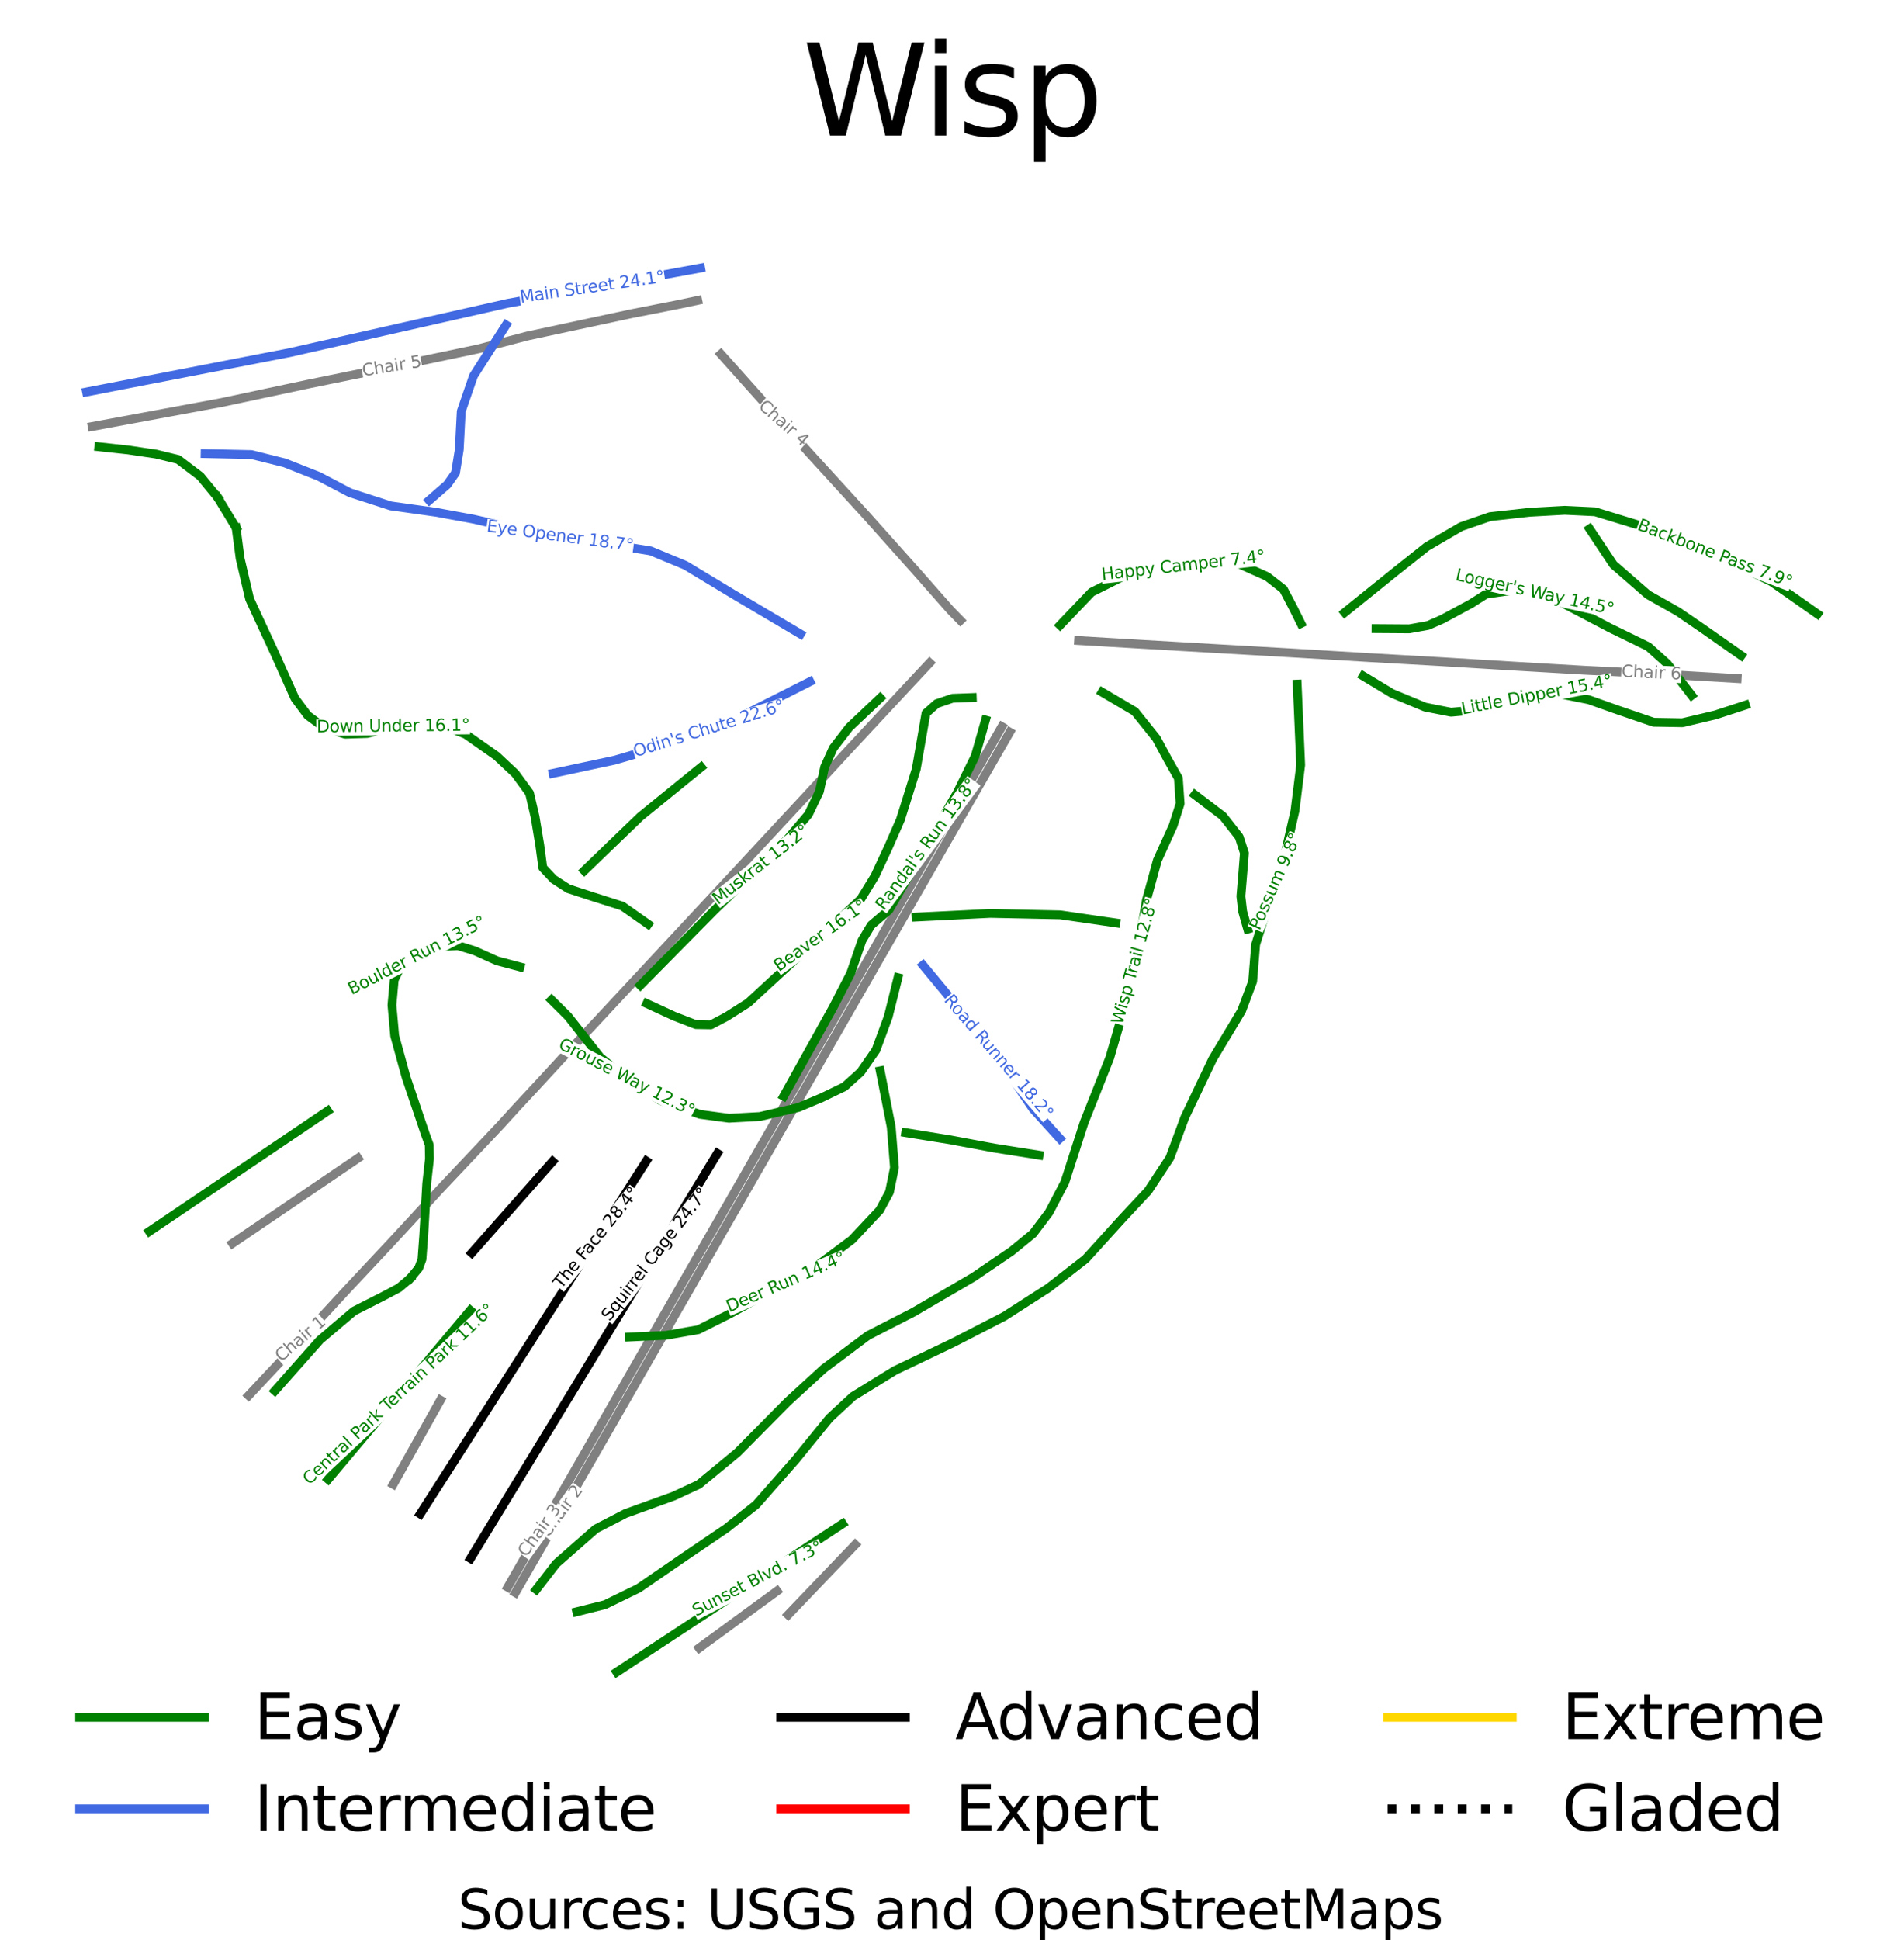 <?xml version="1.0" encoding="utf-8" standalone="no"?>
<!DOCTYPE svg PUBLIC "-//W3C//DTD SVG 1.1//EN"
  "http://www.w3.org/Graphics/SVG/1.1/DTD/svg11.dtd">
<svg height="233.406pt" version="1.1" viewBox="0 0 229.175 233.406" width="229.175pt" xmlns="http://www.w3.org/2000/svg" xmlns:xlink="http://www.w3.org/1999/xlink">
 <defs>
  <style type="text/css">*{stroke-linecap:butt;stroke-linejoin:round;}</style>
 </defs>
 <g id="figure_1">
  <g id="patch_1">
   <path d="M 0 233.406 
L 229.175 233.406 
L 229.175 0 
L 0 0 
z
" style="fill:#ffffff;"/>
  </g>
  <g id="axes_1">
   <g id="line2d_1">
    <path clip-path="url(#pa945c35fab)" d="M 161.856 73.686 
" style="fill:none;stroke:#008000;stroke-linecap:square;stroke-width:1.5;"/>
   </g>
   <g id="line2d_2">
    <path clip-path="url(#pa945c35fab)" d="M 161.856 73.686 
" style="fill:none;stroke:#4169e1;stroke-linecap:square;stroke-width:1.5;"/>
   </g>
   <g id="line2d_3">
    <path clip-path="url(#pa945c35fab)" d="M 161.856 73.686 
" style="fill:none;stroke:#000000;stroke-linecap:square;stroke-width:1.5;"/>
   </g>
   <g id="line2d_4">
    <path clip-path="url(#pa945c35fab)" d="M 161.856 73.686 
" style="fill:none;stroke:#ff0000;stroke-linecap:square;stroke-width:1.5;"/>
   </g>
   <g id="line2d_5">
    <path clip-path="url(#pa945c35fab)" d="M 161.856 73.686 
" style="fill:none;stroke:#ffd700;stroke-linecap:square;stroke-width:1.5;"/>
   </g>
   <g id="line2d_6">
    <path clip-path="url(#pa945c35fab)" d="M 161.856 73.686 
" style="fill:none;stroke:#000000;stroke-dasharray:1.5,2.475;stroke-dashoffset:0;stroke-width:1.5;"/>
   </g>
   <g id="line2d_7">
    <path clip-path="url(#pa945c35fab)" d="M 209.094 81.633 
L 205.331 81.413 
L 202.042 81.222 
L 198.752 81.03 
L 194.725 80.831 
L 190.699 80.632 
L 186.416 80.383 
L 182.133 80.133 
L 177.805 79.869 
L 173.478 79.604 
L 169.195 79.361 
L 164.912 79.118 
L 160.02 78.824 
L 155.127 78.531 
L 150.867 78.287 
L 146.607 78.044 
L 141.684 77.758 
L 136.762 77.471 
L 133.292 77.266 
L 129.822 77.06 
" style="fill:none;stroke:#808080;stroke-linecap:square;stroke-width:1.061;"/>
   </g>
   <g id="line2d_8">
    <path clip-path="url(#pa945c35fab)" d="M 29.927 167.883 
L 33.75 163.811 
L 36.219 161.149 
L 38.876 158.267 
L 41.533 155.386 
L 44.228 152.511 
L 46.922 149.637 
L 49.451 146.903 
L 52.868 143.167 
L 56.526 139.293 
L 60.184 135.419 
L 62.262 133.14 
L 64.535 130.7 
L 67.621 127.347 
L 71.67 123.024 
L 74.011 120.51 
L 76.352 117.996 
L 78.693 115.481 
L 81.034 112.967 
L 83.751 110.048 
L 86.468 107.13 
L 89.144 104.252 
L 91.819 101.373 
L 94.495 98.495 
L 97.171 95.617 
L 99.564 93.014 
L 101.958 90.411 
L 105.488 86.617 
L 109.018 82.823 
L 111.893 79.751 
" style="fill:none;stroke:#808080;stroke-linecap:square;stroke-width:1.061;"/>
   </g>
   <g id="line2d_9">
    <path clip-path="url(#pa945c35fab)" d="M 86.769 42.607 
L 90.849 47.166 
L 94.259 50.974 
L 97.668 54.783 
L 100.994 58.422 
L 104.321 62.062 
L 107.4 65.51 
L 110.479 68.958 
L 114.377 73.383 
L 115.596 74.633 
" style="fill:none;stroke:#808080;stroke-linecap:square;stroke-width:1.061;"/>
   </g>
   <g id="line2d_10">
    <path clip-path="url(#pa945c35fab)" d="M 11.095 51.312 
L 14.986 50.591 
L 18.878 49.871 
L 22.769 49.15 
L 26.66 48.43 
L 31.914 47.312 
L 37.168 46.195 
L 42.166 45.173 
L 47.163 44.151 
L 52.364 43.063 
L 57.565 41.974 
L 63.436 40.431 
L 69.683 39.093 
L 75.93 37.754 
L 81.545 36.652 
L 83.984 36.137 
" style="fill:none;stroke:#808080;stroke-linecap:square;stroke-width:1.061;"/>
   </g>
   <g id="line2d_11">
    <path clip-path="url(#pa945c35fab)" d="M 27.985 149.586 
L 31.759 147.025 
L 35.533 144.464 
L 39.307 141.903 
L 43.081 139.342 
" style="fill:none;stroke:#808080;stroke-linecap:square;stroke-width:1.061;"/>
   </g>
   <g id="line2d_12">
    <path clip-path="url(#pa945c35fab)" d="M 47.332 178.57 
L 50.172 173.507 
L 53.013 168.443 
" style="fill:none;stroke:#808080;stroke-linecap:square;stroke-width:1.061;"/>
   </g>
   <g id="line2d_13">
    <path clip-path="url(#pa945c35fab)" d="M 62.031 191.608 
L 64.491 187.328 
L 67.636 181.857 
L 69.547 178.533 
L 71.458 175.209 
L 74.241 170.369 
L 77.023 165.529 
L 79.805 160.688 
L 82.588 155.848 
L 85.133 151.42 
L 87.678 146.992 
L 89.147 144.436 
L 91.508 140.328 
L 93.87 136.221 
L 96.629 131.421 
L 99.388 126.622 
L 101.74 122.53 
L 104.092 118.438 
L 106.569 114.129 
L 107.28 112.893 
L 110.044 108.083 
L 112.279 104.196 
L 114.513 100.309 
L 116.201 97.372 
L 117.889 94.435 
L 119.715 91.259 
L 121.541 88.083 
" style="fill:none;stroke:#808080;stroke-linecap:square;stroke-width:1.061;"/>
   </g>
   <g id="line2d_14">
    <path clip-path="url(#pa945c35fab)" d="M 61.117 190.948 
L 63.363 187.038 
L 65.004 184.181 
L 66.645 181.325 
L 68.654 177.827 
L 70.664 174.33 
L 72.696 170.792 
L 74.729 167.254 
L 76.762 163.715 
L 78.794 160.177 
L 80.827 156.639 
L 82.86 153.1 
L 84.892 149.562 
L 86.925 146.024 
L 89.866 140.905 
L 92.807 135.786 
L 95.64 130.853 
L 98.474 125.919 
L 100.79 121.888 
L 103.106 117.857 
L 106.252 112.381 
L 109.023 107.555 
L 111.262 103.657 
L 113.502 99.759 
L 115.396 96.46 
L 117.291 93.162 
L 118.939 90.293 
L 120.588 87.423 
" style="fill:none;stroke:#808080;stroke-linecap:square;stroke-width:1.061;"/>
   </g>
   <g id="line2d_15">
    <path clip-path="url(#pa945c35fab)" d="M 84.162 198.257 
L 88.841 194.836 
L 93.52 191.415 
" style="fill:none;stroke:#808080;stroke-linecap:square;stroke-width:1.061;"/>
   </g>
   <g id="line2d_16">
    <path clip-path="url(#pa945c35fab)" d="M 94.866 194.261 
L 98.901 190.047 
L 102.936 185.832 
" style="fill:none;stroke:#808080;stroke-linecap:square;stroke-width:1.061;"/>
   </g>
   <g id="line2d_17">
    <path clip-path="url(#pa945c35fab)" d="M 161.856 73.686 
L 163.316 72.51 
L 164.776 71.334 
L 166.237 70.157 
L 167.697 68.981 
L 168.705 68.179 
L 169.714 67.378 
L 170.723 66.576 
L 171.731 65.774 
L 172.762 65.172 
L 173.794 64.569 
L 174.825 63.966 
L 175.856 63.363 
L 177.602 62.76 
L 179.348 62.157 
L 180.545 62.025 
L 181.742 61.893 
L 182.939 61.76 
L 184.136 61.628 
L 185.189 61.569 
L 186.243 61.511 
L 187.297 61.452 
L 188.35 61.394 
L 190.172 61.482 
L 191.993 61.57 
L 193.626 62.07 
L 195.26 62.569 
L 196.893 63.069 
L 198.527 63.569 
L 200.25 64.231 
L 201.974 64.892 
L 203.697 65.554 
L 205.421 66.215 
L 206.396 66.686 
L 207.37 67.157 
L 208.345 67.627 
L 209.32 68.098 
L 210.295 68.569 
L 211.269 69.039 
L 212.244 69.51 
L 213.219 69.981 
L 214.604 70.951 
L 215.988 71.921 
L 217.373 72.892 
L 218.758 73.862 
" style="fill:none;stroke:#008000;stroke-linecap:square;stroke-width:1.061;"/>
   </g>
   <g id="line2d_18">
    <path clip-path="url(#pa945c35fab)" d="M 110.252 110.328 
L 111.37 110.273 
L 112.488 110.218 
L 113.606 110.162 
L 114.723 110.107 
L 115.841 110.052 
L 116.959 109.997 
L 118.077 109.942 
L 119.195 109.887 
L 120.249 109.909 
L 121.302 109.931 
L 122.356 109.953 
L 123.41 109.975 
L 124.463 109.997 
L 125.517 110.019 
L 126.571 110.041 
L 127.625 110.063 
L 129.295 110.306 
L 130.966 110.549 
L 132.637 110.792 
L 134.308 111.034 
" style="fill:none;stroke:#008000;stroke-linecap:square;stroke-width:1.061;"/>
   </g>
   <g id="line2d_19">
    <path clip-path="url(#pa945c35fab)" d="M 117.026 83.92 
L 115.837 83.964 
L 114.648 84.008 
L 113.7 84.331 
L 112.752 84.655 
L 111.456 85.802 
L 111.163 87.486 
L 110.869 89.169 
L 110.576 90.853 
L 110.282 92.537 
L 109.808 94.051 
L 109.334 95.565 
L 108.86 97.08 
L 108.385 98.594 
L 107.678 100.211 
L 106.971 101.829 
L 106.557 102.719 
L 106.143 103.608 
L 105.729 104.498 
L 105.315 105.388 
L 104.457 106.784 
L 103.599 108.181 
L 102.756 108.967 
L 101.913 109.754 
L 101.07 110.541 
L 100.227 111.327 
L 99.497 111.993 
L 98.767 112.658 
L 98.037 113.324 
L 97.307 113.989 
L 96.576 114.655 
L 95.846 115.32 
L 95.116 115.986 
L 94.386 116.651 
L 93.302 117.651 
L 92.218 118.65 
L 91.135 119.65 
L 90.051 120.65 
L 88.756 121.473 
L 87.461 122.296 
L 86.513 122.797 
L 85.564 123.297 
L 83.758 123.267 
L 82.434 122.753 
L 81.109 122.238 
L 79.483 121.488 
L 77.857 120.738 
" style="fill:none;stroke:#008000;stroke-linecap:square;stroke-width:1.061;"/>
   </g>
   <g id="line2d_20">
    <path clip-path="url(#pa945c35fab)" d="M 56.601 157.644 
L 55.532 158.914 
L 54.464 160.184 
L 53.395 161.454 
L 52.326 162.724 
L 51.257 163.994 
L 50.188 165.264 
L 49.12 166.534 
L 48.051 167.804 
L 46.982 169.074 
L 45.913 170.344 
L 44.844 171.613 
L 43.776 172.883 
L 42.707 174.153 
L 41.638 175.423 
L 40.569 176.693 
L 39.5 177.963 
" style="fill:none;stroke:#008000;stroke-linecap:square;stroke-width:1.061;"/>
   </g>
   <g id="line2d_21">
    <path clip-path="url(#pa945c35fab)" d="M 84.39 92.301 
L 83.476 93.043 
L 82.561 93.786 
L 81.647 94.528 
L 80.732 95.271 
L 79.818 96.014 
L 78.903 96.756 
L 77.989 97.499 
L 77.074 98.241 
L 76.231 99.054 
L 75.388 99.866 
L 74.545 100.679 
L 73.702 101.491 
L 72.859 102.304 
L 72.016 103.116 
L 71.173 103.929 
L 70.33 104.741 
" style="fill:none;stroke:#008000;stroke-linecap:square;stroke-width:1.061;"/>
   </g>
   <g id="line2d_22">
    <path clip-path="url(#pa945c35fab)" d="M 62.593 116.327 
L 61.208 115.959 
L 59.823 115.592 
L 58.483 114.989 
L 57.143 114.386 
L 56.135 114.077 
L 55.126 113.769 
L 53.997 113.828 
L 52.868 113.887 
L 51.212 114.386 
L 50.219 115.033 
L 49.225 115.68 
L 48.051 116.651 
L 47.449 117.885 
L 47.313 119.4 
L 47.178 120.914 
L 47.344 122.767 
L 47.509 124.62 
L 47.855 125.877 
L 48.202 127.134 
L 48.548 128.392 
L 48.894 129.649 
L 49.466 131.34 
L 50.038 133.03 
L 50.61 134.721 
L 51.182 136.412 
L 51.665 137.735 
L 51.694 139.412 
L 51.528 140.896 
L 51.363 142.381 
L 51.272 143.947 
L 51.182 145.513 
L 51.092 147.079 
L 51.001 148.645 
L 50.896 150.071 
L 50.791 151.497 
L 50.4 152.556 
L 49.346 153.82 
" style="fill:none;stroke:#008000;stroke-linecap:square;stroke-width:1.061;"/>
   </g>
   <g id="line2d_23">
    <path clip-path="url(#pa945c35fab)" d="M 105.947 128.826 
L 106.279 130.516 
L 106.61 132.207 
L 106.941 133.898 
L 107.272 135.588 
L 107.37 136.809 
L 107.468 138.029 
L 107.566 139.249 
L 107.664 140.47 
L 107.362 141.94 
L 107.061 143.41 
L 106.474 144.499 
L 105.887 145.587 
L 105.051 146.477 
L 104.216 147.366 
L 103.381 148.256 
L 102.545 149.145 
L 101.461 149.954 
L 100.378 150.762 
L 99.294 151.571 
L 98.21 152.38 
L 97.013 153.034 
L 95.817 153.688 
L 94.62 154.342 
L 93.423 154.996 
L 92.03 155.761 
L 90.638 156.526 
L 89.246 157.29 
L 87.853 158.055 
L 86.905 158.533 
L 85.956 159.01 
L 85.008 159.488 
L 84.059 159.966 
L 83.088 160.135 
L 82.117 160.304 
L 81.146 160.474 
L 80.175 160.643 
L 79.076 160.694 
L 77.978 160.746 
L 76.879 160.797 
L 75.78 160.849 
" style="fill:none;stroke:#008000;stroke-linecap:square;stroke-width:1.061;"/>
   </g>
   <g id="line2d_24">
    <path clip-path="url(#pa945c35fab)" d="M 66.507 139.735 
L 65.291 141.11 
L 64.076 142.484 
L 62.86 143.859 
L 61.644 145.234 
L 60.429 146.609 
L 59.213 147.984 
L 57.998 149.359 
L 56.782 150.733 
" style="fill:none;stroke:#000000;stroke-linecap:square;stroke-width:1.061;"/>
   </g>
   <g id="line2d_25">
    <path clip-path="url(#pa945c35fab)" d="M 28.422 63.511 
L 27.864 62.592 
L 27.307 61.672 
L 26.75 60.753 
L 26.193 59.834 
" style="fill:none;stroke:#008000;stroke-linecap:square;stroke-width:1.061;"/>
   </g>
   <g id="line2d_26">
    <path clip-path="url(#pa945c35fab)" d="M 78.008 111.181 
L 76.457 110.093 
L 74.907 109.005 
L 73.055 108.417 
L 71.203 107.828 
L 69.804 107.372 
L 68.404 106.917 
L 67.516 106.344 
L 66.627 105.771 
L 65.333 104.388 
L 65.152 103.035 
L 64.972 101.682 
L 64.685 99.962 
L 64.399 98.241 
L 64.068 96.83 
L 63.737 95.419 
L 62.879 94.242 
L 62.021 93.066 
L 60.892 92.007 
L 59.763 90.948 
L 58.83 90.294 
L 57.897 89.639 
L 56.963 88.985 
L 56.03 88.331 
L 55.051 87.949 
L 54.072 87.567 
L 52.808 87.479 
L 51.543 87.391 
L 50.49 87.405 
L 49.436 87.42 
L 48.382 87.434 
L 47.328 87.449 
L 45.763 87.846 
L 44.198 88.242 
L 42.873 88.286 
L 41.548 88.331 
L 40.268 87.919 
L 38.988 87.507 
L 38.01 86.787 
L 37.032 86.067 
L 36.264 85.037 
L 35.496 84.008 
L 34.887 82.648 
L 34.277 81.288 
L 33.668 79.928 
L 33.058 78.568 
L 32.306 76.943 
L 31.553 75.318 
L 30.8 73.693 
L 30.047 72.068 
L 29.761 70.848 
L 29.475 69.627 
L 29.189 68.407 
L 28.903 67.186 
L 28.662 65.349 
L 28.422 63.511 
" style="fill:none;stroke:#008000;stroke-linecap:square;stroke-width:1.061;"/>
   </g>
   <g id="line2d_27">
    <path clip-path="url(#pa945c35fab)" d="M 26.193 59.834 
L 25.155 58.57 
L 24.116 57.305 
L 22.776 56.291 
L 21.436 55.276 
L 20.112 54.953 
L 18.787 54.629 
L 17.101 54.379 
L 15.415 54.129 
L 13.654 53.938 
L 11.893 53.746 
" style="fill:none;stroke:#008000;stroke-linecap:square;stroke-width:1.061;"/>
   </g>
   <g id="line2d_28">
    <path clip-path="url(#pa945c35fab)" d="M 96.344 76.274 
L 95.331 75.675 
L 94.319 75.076 
L 93.306 74.477 
L 92.294 73.877 
L 91.281 73.278 
L 90.269 72.679 
L 89.256 72.08 
L 88.244 71.481 
L 86.806 70.613 
L 85.369 69.745 
L 83.931 68.877 
L 82.493 68.01 
L 81.447 67.576 
L 80.401 67.142 
L 79.355 66.709 
L 78.309 66.275 
L 76.992 66.062 
L 75.674 65.848 
L 74.357 65.635 
L 73.04 65.422 
L 72.009 65.275 
L 70.978 65.128 
L 69.947 64.98 
L 68.916 64.833 
L 67.41 64.576 
L 65.905 64.319 
L 64.399 64.062 
L 62.894 63.805 
L 61.411 63.467 
L 59.928 63.128 
L 58.445 62.79 
L 56.963 62.451 
L 55.841 62.246 
L 54.72 62.04 
L 53.599 61.834 
L 52.477 61.628 
L 51.115 61.437 
L 49.752 61.246 
L 48.39 61.054 
L 47.028 60.863 
L 45.801 60.466 
L 44.574 60.069 
L 43.347 59.672 
L 42.12 59.275 
L 41.179 58.783 
L 40.238 58.29 
L 39.297 57.798 
L 38.357 57.305 
L 37.333 56.901 
L 36.309 56.496 
L 35.285 56.092 
L 34.262 55.687 
L 33.261 55.437 
L 32.26 55.188 
L 31.259 54.938 
L 30.258 54.688 
L 28.865 54.658 
L 27.473 54.629 
L 26.081 54.599 
L 24.688 54.57 
" style="fill:none;stroke:#4169e1;stroke-linecap:square;stroke-width:1.061;"/>
   </g>
   <g id="line2d_29">
    <path clip-path="url(#pa945c35fab)" d="M 109.018 136.265 
L 110.343 136.478 
L 111.668 136.692 
L 112.992 136.905 
L 114.317 137.118 
L 115.656 137.368 
L 116.996 137.618 
L 118.336 137.868 
L 119.676 138.118 
L 121.024 138.331 
L 122.371 138.545 
L 123.718 138.758 
L 125.065 138.971 
" style="fill:none;stroke:#008000;stroke-linecap:square;stroke-width:1.061;"/>
   </g>
   <g id="line2d_30">
    <path clip-path="url(#pa945c35fab)" d="M 108.085 117.621 
L 107.791 118.797 
L 107.498 119.973 
L 107.204 121.15 
L 106.91 122.326 
L 106.542 123.326 
L 106.173 124.326 
L 105.804 125.326 
L 105.436 126.326 
L 104.517 127.649 
L 103.599 128.972 
L 102.62 129.854 
L 101.642 130.737 
L 100.272 131.399 
L 98.902 132.061 
L 97.502 132.649 
L 96.102 133.236 
L 94.943 133.508 
L 93.784 133.78 
L 92.624 134.052 
L 91.465 134.324 
L 89.599 134.427 
L 87.732 134.53 
L 85.986 134.295 
L 84.24 134.06 
L 83.051 133.641 
L 81.861 133.222 
L 80.672 132.802 
L 79.483 132.383 
L 78.459 131.714 
L 77.435 131.045 
L 76.412 130.376 
L 75.388 129.707 
L 74.605 129.082 
L 73.823 128.457 
L 73.04 127.832 
L 72.257 127.208 
L 71.287 125.973 
L 70.316 124.738 
L 69.345 123.503 
L 68.374 122.268 
L 67.38 121.282 
L 66.387 120.297 
" style="fill:none;stroke:#008000;stroke-linecap:square;stroke-width:1.061;"/>
   </g>
   <g id="line2d_31">
    <path clip-path="url(#pa945c35fab)" d="M 127.594 75.215 
L 128.542 74.222 
L 129.491 73.23 
L 130.439 72.237 
L 131.387 71.245 
L 132.358 70.759 
L 133.33 70.274 
L 134.301 69.789 
L 135.272 69.304 
L 136.499 69.09 
L 137.726 68.877 
L 138.953 68.664 
L 140.179 68.451 
L 141.308 68.289 
L 142.437 68.127 
L 143.566 67.965 
L 144.695 67.804 
L 145.817 67.819 
L 146.938 67.833 
L 148.059 67.848 
L 149.181 67.863 
L 150.852 68.613 
L 152.523 69.362 
L 153.502 70.127 
L 154.48 70.892 
L 155.082 72.039 
L 155.684 73.186 
L 156.136 74.097 
L 156.588 75.008 
" style="fill:none;stroke:#008000;stroke-linecap:square;stroke-width:1.061;"/>
   </g>
   <g id="line2d_32">
    <path clip-path="url(#pa945c35fab)" d="M 60.907 39.101 
L 59.929 40.63 
L 58.95 42.159 
L 57.971 43.688 
L 56.993 45.218 
L 56.624 46.284 
L 56.255 47.35 
L 55.887 48.416 
L 55.518 49.482 
L 55.458 50.636 
L 55.397 51.791 
L 55.337 52.945 
L 55.277 54.099 
L 55.051 55.496 
L 54.825 56.893 
L 53.832 58.305 
L 52.748 59.246 
L 51.665 60.188 
" style="fill:none;stroke:#4169e1;stroke-linecap:square;stroke-width:1.061;"/>
   </g>
   <g id="line2d_33">
    <path clip-path="url(#pa945c35fab)" d="M 164.084 81.332 
L 164.949 81.854 
L 165.815 82.376 
L 166.681 82.897 
L 167.546 83.419 
L 168.54 83.831 
L 169.533 84.243 
L 170.527 84.655 
L 171.52 85.067 
L 173.086 85.376 
L 174.652 85.684 
L 176.127 85.552 
L 177.602 85.42 
L 179.348 85.022 
L 181.095 84.625 
L 182.066 84.39 
L 183.037 84.155 
L 184.008 83.92 
L 184.978 83.685 
L 186.499 83.611 
L 188.019 83.537 
L 189.63 83.861 
L 191.241 84.184 
L 192.987 84.802 
L 194.733 85.42 
L 195.809 85.787 
L 196.886 86.155 
L 197.962 86.523 
L 199.039 86.89 
L 200.769 86.919 
L 202.5 86.948 
L 203.494 86.713 
L 204.488 86.478 
L 205.481 86.242 
L 206.475 86.007 
L 208.281 85.419 
L 210.087 84.831 
" style="fill:none;stroke:#008000;stroke-linecap:square;stroke-width:1.061;"/>
   </g>
   <g id="line2d_34">
    <path clip-path="url(#pa945c35fab)" d="M 165.619 75.627 
L 166.62 75.634 
L 167.622 75.641 
L 168.623 75.648 
L 169.624 75.655 
L 170.753 75.45 
L 171.881 75.245 
L 173.567 74.509 
L 174.441 74.039 
L 175.314 73.568 
L 176.187 73.097 
L 177.061 72.627 
L 177.964 72.054 
L 178.867 71.481 
L 180.071 71.304 
L 181.275 71.127 
L 182.525 71.097 
L 183.774 71.068 
L 184.723 71.333 
L 185.671 71.597 
L 186.92 72.097 
L 188.17 72.597 
L 189.57 73.332 
L 190.97 74.068 
L 192.37 74.803 
L 193.77 75.539 
L 194.929 76.105 
L 196.088 76.671 
L 197.247 77.237 
L 198.406 77.803 
L 199.55 78.832 
L 200.694 79.862 
L 201.424 80.81 
L 202.155 81.758 
L 202.885 82.707 
L 203.615 83.655 
" style="fill:none;stroke:#008000;stroke-linecap:square;stroke-width:1.061;"/>
   </g>
   <g id="line2d_35">
    <path clip-path="url(#pa945c35fab)" d="M 143.822 95.624 
L 144.665 96.263 
L 145.508 96.903 
L 146.351 97.543 
L 147.194 98.183 
L 148.173 99.433 
L 149.151 100.683 
L 149.467 101.653 
L 149.783 102.624 
L 149.693 103.771 
L 149.603 104.917 
L 149.482 106.373 
L 149.361 107.828 
L 149.572 109.651 
L 149.873 110.71 
L 150.174 111.77 
" style="fill:none;stroke:#008000;stroke-linecap:square;stroke-width:1.061;"/>
   </g>
   <g id="line2d_36">
    <path clip-path="url(#pa945c35fab)" d="M 84.331 32.248 
L 82.882 32.513 
L 81.433 32.778 
L 79.984 33.042 
L 78.535 33.307 
L 77.086 33.572 
L 75.637 33.836 
L 74.188 34.101 
L 72.74 34.365 
L 71.291 34.63 
L 69.842 34.895 
L 68.393 35.159 
L 66.944 35.424 
L 65.495 35.689 
L 64.046 35.953 
L 62.597 36.218 
L 61.148 36.483 
L 59.506 36.854 
L 57.863 37.225 
L 56.22 37.597 
L 54.577 37.968 
L 52.935 38.339 
L 51.292 38.711 
L 49.649 39.082 
L 48.006 39.453 
L 46.364 39.824 
L 44.721 40.196 
L 43.078 40.567 
L 41.435 40.938 
L 39.793 41.31 
L 38.15 41.681 
L 36.507 42.052 
L 34.865 42.424 
L 33.337 42.72 
L 31.809 43.015 
L 30.281 43.311 
L 28.753 43.607 
L 27.225 43.903 
L 25.697 44.199 
L 24.169 44.495 
L 22.641 44.791 
L 21.113 45.087 
L 19.585 45.383 
L 18.057 45.679 
L 16.529 45.975 
L 15.001 46.271 
L 13.473 46.567 
L 11.945 46.863 
L 10.417 47.159 
" style="fill:none;stroke:#4169e1;stroke-linecap:square;stroke-width:1.061;"/>
   </g>
   <g id="line2d_37">
    <path clip-path="url(#pa945c35fab)" d="M 105.947 83.978 
L 105.014 84.86 
L 104.081 85.743 
L 103.147 86.625 
L 102.214 87.507 
L 101.25 88.757 
L 100.287 90.007 
L 99.775 91.14 
L 99.263 92.272 
L 98.947 93.742 
L 98.631 95.213 
L 97.969 96.595 
L 97.307 97.977 
L 96.072 99.432 
L 94.837 100.888 
L 94.032 101.689 
L 93.226 102.491 
L 92.421 103.292 
L 91.616 104.094 
L 90.216 105.439 
L 88.816 106.784 
L 87.416 108.129 
L 86.017 109.475 
L 84.899 110.607 
L 83.781 111.739 
L 82.663 112.871 
L 81.545 114.003 
L 80.428 115.136 
L 79.31 116.268 
L 78.192 117.4 
L 77.074 118.532 
" style="fill:none;stroke:#008000;stroke-linecap:square;stroke-width:1.061;"/>
   </g>
   <g id="line2d_38">
    <path clip-path="url(#pa945c35fab)" d="M 97.487 82.009 
L 96.434 82.542 
L 95.38 83.075 
L 94.326 83.608 
L 93.272 84.141 
L 92.219 84.674 
L 91.165 85.207 
L 90.111 85.74 
L 89.058 86.273 
L 88.128 86.641 
L 87.198 87.008 
L 86.269 87.376 
L 85.339 87.743 
L 84.41 88.111 
L 83.48 88.478 
L 82.551 88.846 
L 81.621 89.214 
L 80.669 89.493 
L 79.717 89.772 
L 78.765 90.052 
L 77.813 90.331 
L 76.86 90.611 
L 75.908 90.89 
L 74.956 91.169 
L 74.004 91.449 
L 72.145 91.846 
L 70.286 92.242 
L 68.427 92.639 
L 66.568 93.036 
" style="fill:none;stroke:#4169e1;stroke-linecap:square;stroke-width:1.061;"/>
   </g>
   <g id="line2d_39">
    <path clip-path="url(#pa945c35fab)" d="M 156.135 82.303 
L 156.188 83.52 
L 156.241 84.736 
L 156.294 85.953 
L 156.346 87.17 
L 156.399 88.386 
L 156.452 89.603 
L 156.505 90.819 
L 156.557 92.036 
L 156.384 93.418 
L 156.211 94.8 
L 156.038 96.182 
L 155.865 97.565 
L 155.519 99.064 
L 155.172 100.564 
L 154.826 102.064 
L 154.48 103.564 
L 154.043 104.821 
L 153.606 106.078 
L 153.17 107.336 
L 152.733 108.593 
L 152.334 109.85 
L 151.936 111.107 
L 151.537 112.364 
L 151.138 113.621 
L 151.048 114.731 
L 150.957 115.841 
L 150.867 116.951 
L 150.777 118.062 
L 150.114 119.826 
L 149.452 121.591 
L 148.579 123.047 
L 147.706 124.502 
L 146.832 125.958 
L 145.959 127.414 
L 145.541 128.289 
L 145.124 129.163 
L 144.706 130.038 
L 144.288 130.913 
L 143.871 131.788 
L 143.453 132.663 
L 143.035 133.538 
L 142.617 134.412 
L 142.166 135.633 
L 141.714 136.853 
L 141.263 138.074 
L 140.811 139.294 
L 140.156 140.286 
L 139.501 141.279 
L 138.847 142.271 
L 138.192 143.264 
L 137.416 144.095 
L 136.641 144.925 
L 135.866 145.756 
L 135.091 146.587 
L 133.985 147.807 
L 132.878 149.028 
L 131.772 150.248 
L 130.665 151.468 
L 129.551 152.336 
L 128.437 153.203 
L 127.323 154.071 
L 126.209 154.938 
L 124.869 155.798 
L 123.53 156.659 
L 122.19 157.519 
L 120.85 158.379 
L 119.307 159.173 
L 117.764 159.967 
L 116.221 160.76 
L 114.678 161.554 
L 112.939 162.385 
L 111.201 163.216 
L 109.462 164.047 
L 107.723 164.877 
L 106.459 165.656 
L 105.194 166.436 
L 103.93 167.215 
L 102.665 167.994 
L 101.25 169.303 
L 99.836 170.612 
L 98.819 171.861 
L 97.803 173.111 
L 96.787 174.36 
L 95.771 175.61 
L 95.082 176.393 
L 94.065 177.55 
L 93.048 178.707 
L 92.031 179.864 
L 91.014 181.02 
L 90.126 181.726 
L 89.238 182.432 
L 88.35 183.138 
L 87.461 183.844 
L 86.182 184.712 
L 84.902 185.579 
L 83.623 186.447 
L 82.343 187.314 
L 80.973 188.255 
L 79.603 189.196 
L 78.234 190.137 
L 76.864 191.078 
L 75.856 191.57 
L 74.847 192.062 
L 73.838 192.555 
L 72.83 193.047 
L 71.129 193.474 
L 69.428 193.9 
" style="fill:none;stroke:#008000;stroke-linecap:square;stroke-width:1.061;"/>
   </g>
   <g id="line2d_40">
    <path clip-path="url(#pa945c35fab)" d="M 118.622 86.626 
L 118.314 87.706 
L 118.005 88.787 
L 117.696 89.868 
L 117.388 90.948 
L 116.846 92.051 
L 116.304 93.154 
L 115.762 94.256 
L 115.22 95.359 
L 114.31 96.925 
L 113.399 98.491 
L 112.488 100.057 
L 111.578 101.623 
L 111.006 102.604 
L 110.434 103.586 
L 109.862 104.567 
L 109.29 105.549 
L 108.718 106.53 
L 108.145 107.512 
L 107.573 108.493 
L 107.001 109.475 
L 105.932 110.387 
L 104.863 111.299 
L 104.306 112.225 
L 103.75 113.152 
L 103.411 114.137 
L 103.072 115.122 
L 102.733 116.107 
L 102.395 117.092 
L 101.868 118.114 
L 101.341 119.136 
L 100.814 120.158 
L 100.287 121.18 
L 99.752 122.139 
L 99.218 123.098 
L 98.684 124.058 
L 98.15 125.017 
L 97.615 125.976 
L 97.081 126.936 
L 96.547 127.895 
L 96.012 128.854 
L 95.169 130.368 
L 94.325 131.883 
" style="fill:none;stroke:#008000;stroke-linecap:square;stroke-width:1.061;"/>
   </g>
   <g id="line2d_41">
    <path clip-path="url(#pa945c35fab)" d="M 111.095 116.121 
L 112.149 117.393 
L 113.203 118.665 
L 114.257 119.936 
L 115.31 121.208 
L 116.364 122.48 
L 117.418 123.752 
L 118.472 125.024 
L 119.526 126.296 
L 120.128 127.186 
L 120.73 128.075 
L 121.332 128.965 
L 121.934 129.854 
L 122.536 130.744 
L 123.138 131.634 
L 123.74 132.523 
L 124.342 133.413 
L 125.148 134.302 
L 125.953 135.192 
L 126.759 136.081 
L 127.564 136.97 
" style="fill:none;stroke:#4169e1;stroke-linecap:square;stroke-width:1.061;"/>
   </g>
   <g id="line2d_42">
    <path clip-path="url(#pa945c35fab)" d="M 191.331 63.627 
L 192.046 64.701 
L 192.761 65.774 
L 193.476 66.848 
L 194.191 67.922 
L 195.229 68.826 
L 196.268 69.73 
L 197.307 70.635 
L 198.346 71.539 
L 199.257 72.054 
L 200.167 72.568 
L 201.078 73.083 
L 201.988 73.598 
L 203.449 74.598 
L 204.909 75.597 
L 206.076 76.413 
L 207.242 77.23 
L 208.409 78.046 
L 209.575 78.862 
" style="fill:none;stroke:#008000;stroke-linecap:square;stroke-width:1.061;"/>
   </g>
   <g id="line2d_43">
    <path clip-path="url(#pa945c35fab)" d="M 86.348 138.765 
L 85.419 140.288 
L 84.491 141.81 
L 83.562 143.333 
L 82.633 144.856 
L 81.705 146.378 
L 80.776 147.901 
L 79.847 149.424 
L 78.919 150.946 
L 77.99 152.469 
L 77.062 153.992 
L 76.133 155.514 
L 75.204 157.037 
L 74.276 158.56 
L 73.347 160.082 
L 72.418 161.605 
L 71.49 163.128 
L 70.561 164.65 
L 69.632 166.173 
L 68.704 167.696 
L 67.775 169.218 
L 66.847 170.741 
L 65.918 172.264 
L 64.989 173.786 
L 64.061 175.309 
L 63.132 176.832 
L 62.203 178.354 
L 61.275 179.877 
L 60.346 181.4 
L 59.417 182.922 
L 58.489 184.445 
L 57.56 185.968 
L 56.632 187.49 
" style="fill:none;stroke:#000000;stroke-linecap:square;stroke-width:1.061;"/>
   </g>
   <g id="line2d_44">
    <path clip-path="url(#pa945c35fab)" d="M 77.797 139.676 
L 76.946 141.003 
L 76.096 142.33 
L 75.245 143.657 
L 74.395 144.984 
L 73.544 146.311 
L 72.694 147.638 
L 71.843 148.965 
L 70.993 150.292 
L 70.142 151.619 
L 69.292 152.946 
L 68.441 154.273 
L 67.591 155.6 
L 66.74 156.926 
L 65.89 158.253 
L 65.039 159.58 
L 64.189 160.907 
L 63.338 162.234 
L 62.488 163.561 
L 61.637 164.888 
L 60.786 166.215 
L 59.936 167.542 
L 59.085 168.869 
L 58.235 170.196 
L 57.384 171.523 
L 56.534 172.85 
L 55.683 174.177 
L 54.833 175.503 
L 53.982 176.83 
L 53.132 178.157 
L 52.281 179.484 
L 51.431 180.811 
L 50.58 182.138 
" style="fill:none;stroke:#000000;stroke-linecap:square;stroke-width:1.061;"/>
   </g>
   <g id="line2d_45">
    <path clip-path="url(#pa945c35fab)" d="M 132.652 83.273 
L 133.638 83.854 
L 134.624 84.434 
L 135.61 85.015 
L 136.597 85.596 
L 137.244 86.405 
L 137.891 87.214 
L 138.538 88.022 
L 139.185 88.831 
L 139.878 90.11 
L 140.57 91.389 
L 141.203 92.507 
L 141.835 93.624 
L 141.94 95.154 
L 142.045 96.683 
L 141.624 98.006 
L 141.202 99.329 
L 140.728 100.373 
L 140.254 101.417 
L 139.78 102.461 
L 139.306 103.505 
L 138.975 104.711 
L 138.644 105.917 
L 138.313 107.123 
L 137.982 108.329 
L 137.726 109.85 
L 137.47 111.372 
L 137.214 112.894 
L 136.958 114.416 
L 136.679 115.673 
L 136.401 116.93 
L 136.122 118.187 
L 135.843 119.444 
L 135.561 120.418 
L 135.279 121.392 
L 134.996 122.366 
L 134.714 123.341 
L 134.432 124.315 
L 134.15 125.289 
L 133.867 126.263 
L 133.585 127.237 
L 133.197 128.215 
L 132.81 129.193 
L 132.422 130.171 
L 132.035 131.148 
L 131.647 132.126 
L 131.26 133.104 
L 130.872 134.082 
L 130.485 135.059 
L 129.905 136.853 
L 129.326 138.647 
L 128.746 140.441 
L 128.167 142.234 
L 127.692 143.139 
L 127.218 144.043 
L 126.744 144.948 
L 126.27 145.852 
L 125.306 147.131 
L 124.342 148.41 
L 123.048 149.469 
L 121.753 150.527 
L 120.609 151.306 
L 119.465 152.086 
L 118.321 152.865 
L 117.177 153.644 
L 116.27 154.173 
L 115.363 154.703 
L 114.456 155.232 
L 113.549 155.761 
L 112.642 156.291 
L 111.735 156.82 
L 110.828 157.349 
L 109.921 157.879 
L 108.559 158.577 
L 107.197 159.276 
L 105.835 159.974 
L 104.472 160.673 
L 103.14 161.672 
L 101.808 162.672 
L 100.475 163.671 
L 99.143 164.671 
L 98.067 165.656 
L 96.99 166.641 
L 95.914 167.626 
L 94.837 168.611 
L 94.077 169.38 
L 93.317 170.148 
L 92.557 170.916 
L 91.796 171.685 
L 91.036 172.453 
L 90.276 173.222 
L 89.516 173.99 
L 88.756 174.758 
L 87.597 175.714 
L 86.438 176.669 
L 85.279 177.625 
L 84.12 178.58 
L 82.599 179.286 
L 81.079 179.992 
L 79.634 180.514 
L 78.189 181.036 
L 76.743 181.558 
L 75.298 182.08 
L 74.403 182.543 
L 73.507 183.006 
L 72.611 183.469 
L 71.715 183.933 
L 70.526 184.976 
L 69.337 186.02 
L 68.148 187.064 
L 66.958 188.107 
L 66.356 188.887 
L 65.754 189.666 
L 65.152 190.445 
L 64.549 191.224 
" style="fill:none;stroke:#008000;stroke-linecap:square;stroke-width:1.061;"/>
   </g>
   <g id="line2d_46">
    <path clip-path="url(#pa945c35fab)" d="M 39.441 133.647 
L 38.099 134.554 
L 36.758 135.46 
L 35.416 136.366 
L 34.074 137.272 
L 32.733 138.178 
L 31.391 139.084 
L 30.049 139.99 
L 28.708 140.896 
L 27.366 141.803 
L 26.024 142.709 
L 24.683 143.615 
L 23.341 144.521 
L 22 145.427 
L 20.658 146.333 
L 19.316 147.239 
L 17.975 148.145 
" style="fill:none;stroke:#008000;stroke-linecap:square;stroke-width:1.061;"/>
   </g>
   <g id="line2d_47">
    <path clip-path="url(#pa945c35fab)" d="M 49.346 153.82 
L 48.021 154.938 
L 47.103 155.424 
L 46.185 155.909 
L 45.289 156.365 
L 44.393 156.821 
L 43.497 157.276 
L 42.602 157.732 
L 41.586 158.592 
L 40.569 159.452 
L 39.553 160.312 
L 38.537 161.172 
L 37.856 161.94 
L 37.175 162.708 
L 36.494 163.476 
L 35.812 164.245 
L 35.131 165.013 
L 34.45 165.781 
L 33.769 166.549 
L 33.088 167.317 
" style="fill:none;stroke:#008000;stroke-linecap:square;stroke-width:1.061;"/>
   </g>
   <g id="line2d_48">
    <path clip-path="url(#pa945c35fab)" d="M 101.413 183.321 
L 100.563 183.879 
L 99.714 184.436 
L 98.865 184.993 
L 98.016 185.551 
L 97.167 186.108 
L 96.318 186.665 
L 95.469 187.223 
L 94.62 187.78 
L 93.771 188.338 
L 92.921 188.895 
L 92.072 189.452 
L 91.223 190.01 
L 90.374 190.567 
L 89.525 191.125 
L 88.676 191.682 
L 87.827 192.239 
L 86.978 192.797 
L 86.129 193.354 
L 85.279 193.912 
L 84.43 194.469 
L 83.581 195.026 
L 82.732 195.584 
L 81.883 196.141 
L 81.034 196.699 
L 80.185 197.256 
L 79.336 197.813 
L 78.486 198.371 
L 77.637 198.928 
L 76.788 199.486 
L 75.939 200.043 
L 75.09 200.6 
L 74.241 201.158 
" style="fill:none;stroke:#008000;stroke-linecap:square;stroke-width:1.061;"/>
   </g>
   <g id="text_1">
    <g id="patch_2">
     <path d="M 195.103 81.852 
L 202.311 82.183 
L 202.402 80.209 
L 195.194 79.878 
z
" style="fill:#ffffff;"/>
    </g>
    <!-- Chair 6 -->
    <g style="fill:#808080;" transform="translate(195.143 81.417)rotate(-357.372)scale(0.02 -0.02)">
     <defs>
      <path d="M 4122 4306 
L 4122 3641 
Q 3803 3938 3442 4084 
Q 3081 4231 2675 4231 
Q 1875 4231 1450 3742 
Q 1025 3253 1025 2328 
Q 1025 1406 1450 917 
Q 1875 428 2675 428 
Q 3081 428 3442 575 
Q 3803 722 4122 1019 
L 4122 359 
Q 3791 134 3420 21 
Q 3050 -91 2638 -91 
Q 1578 -91 968 557 
Q 359 1206 359 2328 
Q 359 3453 968 4101 
Q 1578 4750 2638 4750 
Q 3056 4750 3426 4639 
Q 3797 4528 4122 4306 
z
" id="DejaVuSans-43" transform="scale(0.016)"/>
      <path d="M 3513 2113 
L 3513 0 
L 2938 0 
L 2938 2094 
Q 2938 2591 2744 2837 
Q 2550 3084 2163 3084 
Q 1697 3084 1428 2787 
Q 1159 2491 1159 1978 
L 1159 0 
L 581 0 
L 581 4863 
L 1159 4863 
L 1159 2956 
Q 1366 3272 1645 3428 
Q 1925 3584 2291 3584 
Q 2894 3584 3203 3211 
Q 3513 2838 3513 2113 
z
" id="DejaVuSans-68" transform="scale(0.016)"/>
      <path d="M 2194 1759 
Q 1497 1759 1228 1600 
Q 959 1441 959 1056 
Q 959 750 1161 570 
Q 1363 391 1709 391 
Q 2188 391 2477 730 
Q 2766 1069 2766 1631 
L 2766 1759 
L 2194 1759 
z
M 3341 1997 
L 3341 0 
L 2766 0 
L 2766 531 
Q 2569 213 2275 61 
Q 1981 -91 1556 -91 
Q 1019 -91 701 211 
Q 384 513 384 1019 
Q 384 1609 779 1909 
Q 1175 2209 1959 2209 
L 2766 2209 
L 2766 2266 
Q 2766 2663 2505 2880 
Q 2244 3097 1772 3097 
Q 1472 3097 1187 3025 
Q 903 2953 641 2809 
L 641 3341 
Q 956 3463 1253 3523 
Q 1550 3584 1831 3584 
Q 2591 3584 2966 3190 
Q 3341 2797 3341 1997 
z
" id="DejaVuSans-61" transform="scale(0.016)"/>
      <path d="M 603 3500 
L 1178 3500 
L 1178 0 
L 603 0 
L 603 3500 
z
M 603 4863 
L 1178 4863 
L 1178 4134 
L 603 4134 
L 603 4863 
z
" id="DejaVuSans-69" transform="scale(0.016)"/>
      <path d="M 2631 2963 
Q 2534 3019 2420 3045 
Q 2306 3072 2169 3072 
Q 1681 3072 1420 2755 
Q 1159 2438 1159 1844 
L 1159 0 
L 581 0 
L 581 3500 
L 1159 3500 
L 1159 2956 
Q 1341 3275 1631 3429 
Q 1922 3584 2338 3584 
Q 2397 3584 2469 3576 
Q 2541 3569 2628 3553 
L 2631 2963 
z
" id="DejaVuSans-72" transform="scale(0.016)"/>
      <path id="DejaVuSans-20" transform="scale(0.016)"/>
      <path d="M 2113 2584 
Q 1688 2584 1439 2293 
Q 1191 2003 1191 1497 
Q 1191 994 1439 701 
Q 1688 409 2113 409 
Q 2538 409 2786 701 
Q 3034 994 3034 1497 
Q 3034 2003 2786 2293 
Q 2538 2584 2113 2584 
z
M 3366 4563 
L 3366 3988 
Q 3128 4100 2886 4159 
Q 2644 4219 2406 4219 
Q 1781 4219 1451 3797 
Q 1122 3375 1075 2522 
Q 1259 2794 1537 2939 
Q 1816 3084 2150 3084 
Q 2853 3084 3261 2657 
Q 3669 2231 3669 1497 
Q 3669 778 3244 343 
Q 2819 -91 2113 -91 
Q 1303 -91 875 529 
Q 447 1150 447 2328 
Q 447 3434 972 4092 
Q 1497 4750 2381 4750 
Q 2619 4750 2861 4703 
Q 3103 4656 3366 4563 
z
" id="DejaVuSans-36" transform="scale(0.016)"/>
     </defs>
     <use xlink:href="#DejaVuSans-43"/>
     <use x="69.824" xlink:href="#DejaVuSans-68"/>
     <use x="133.203" xlink:href="#DejaVuSans-61"/>
     <use x="194.482" xlink:href="#DejaVuSans-69"/>
     <use x="222.266" xlink:href="#DejaVuSans-72"/>
     <use x="263.379" xlink:href="#DejaVuSans-20"/>
     <use x="295.166" xlink:href="#DejaVuSans-36"/>
    </g>
   </g>
   <g id="text_2">
    <g id="patch_3">
     <path d="M 34.112 164.239 
L 39.607 159.563 
L 38.327 158.059 
L 32.831 162.735 
z
" style="fill:#ffffff;"/>
    </g>
    <!-- Chair 1 -->
    <g style="fill:#808080;" transform="translate(33.845 163.894)rotate(-40.395)scale(0.02 -0.02)">
     <defs>
      <path d="M 794 531 
L 1825 531 
L 1825 4091 
L 703 3866 
L 703 4441 
L 1819 4666 
L 2450 4666 
L 2450 531 
L 3481 531 
L 3481 0 
L 794 0 
L 794 531 
z
" id="DejaVuSans-31" transform="scale(0.016)"/>
     </defs>
     <use xlink:href="#DejaVuSans-43"/>
     <use x="69.824" xlink:href="#DejaVuSans-68"/>
     <use x="133.203" xlink:href="#DejaVuSans-61"/>
     <use x="194.482" xlink:href="#DejaVuSans-69"/>
     <use x="222.266" xlink:href="#DejaVuSans-72"/>
     <use x="263.379" xlink:href="#DejaVuSans-20"/>
     <use x="295.166" xlink:href="#DejaVuSans-31"/>
    </g>
   </g>
   <g id="text_3">
    <g id="patch_4">
     <path d="M 90.899 49.329 
L 96.311 54.101 
L 97.618 52.62 
L 92.206 47.847 
z
" style="fill:#ffffff;"/>
    </g>
    <!-- Chair 4 -->
    <g style="fill:#808080;" transform="translate(91.203 49.015)rotate(-318.594)scale(0.02 -0.02)">
     <defs>
      <path d="M 2419 4116 
L 825 1625 
L 2419 1625 
L 2419 4116 
z
M 2253 4666 
L 3047 4666 
L 3047 1625 
L 3713 1625 
L 3713 1100 
L 3047 1100 
L 3047 0 
L 2419 0 
L 2419 1100 
L 313 1100 
L 313 1709 
L 2253 4666 
z
" id="DejaVuSans-34" transform="scale(0.016)"/>
     </defs>
     <use xlink:href="#DejaVuSans-43"/>
     <use x="69.824" xlink:href="#DejaVuSans-68"/>
     <use x="133.203" xlink:href="#DejaVuSans-61"/>
     <use x="194.482" xlink:href="#DejaVuSans-69"/>
     <use x="222.266" xlink:href="#DejaVuSans-72"/>
     <use x="263.379" xlink:href="#DejaVuSans-20"/>
     <use x="295.166" xlink:href="#DejaVuSans-34"/>
    </g>
   </g>
   <g id="text_4">
    <g id="patch_5">
     <path d="M 43.759 45.701 
L 50.883 44.552 
L 50.568 42.601 
L 43.444 43.751 
z
" style="fill:#ffffff;"/>
    </g>
    <!-- Chair 5 -->
    <g style="fill:#808080;" transform="translate(43.709 45.268)rotate(-9.167)scale(0.02 -0.02)">
     <defs>
      <path d="M 691 4666 
L 3169 4666 
L 3169 4134 
L 1269 4134 
L 1269 2991 
Q 1406 3038 1543 3061 
Q 1681 3084 1819 3084 
Q 2600 3084 3056 2656 
Q 3513 2228 3513 1497 
Q 3513 744 3044 326 
Q 2575 -91 1722 -91 
Q 1428 -91 1123 -41 
Q 819 9 494 109 
L 494 744 
Q 775 591 1075 516 
Q 1375 441 1709 441 
Q 2250 441 2565 725 
Q 2881 1009 2881 1497 
Q 2881 1984 2565 2268 
Q 2250 2553 1709 2553 
Q 1456 2553 1204 2497 
Q 953 2441 691 2322 
L 691 4666 
z
" id="DejaVuSans-35" transform="scale(0.016)"/>
     </defs>
     <use xlink:href="#DejaVuSans-43"/>
     <use x="69.824" xlink:href="#DejaVuSans-68"/>
     <use x="133.203" xlink:href="#DejaVuSans-61"/>
     <use x="194.482" xlink:href="#DejaVuSans-69"/>
     <use x="222.266" xlink:href="#DejaVuSans-72"/>
     <use x="263.379" xlink:href="#DejaVuSans-20"/>
     <use x="295.166" xlink:href="#DejaVuSans-35"/>
    </g>
   </g>
   <g id="text_5">
    <g id="patch_6">
     <path d="M 66.311 185.355 
L 70.559 179.521 
L 68.961 178.359 
L 64.714 184.192 
z
" style="fill:#ffffff;"/>
    </g>
    <!-- Chair 2 -->
    <g style="fill:#808080;" transform="translate(65.97 185.082)rotate(-53.939)scale(0.02 -0.02)">
     <defs>
      <path d="M 1228 531 
L 3431 531 
L 3431 0 
L 469 0 
L 469 531 
Q 828 903 1448 1529 
Q 2069 2156 2228 2338 
Q 2531 2678 2651 2914 
Q 2772 3150 2772 3378 
Q 2772 3750 2511 3984 
Q 2250 4219 1831 4219 
Q 1534 4219 1204 4116 
Q 875 4013 500 3803 
L 500 4441 
Q 881 4594 1212 4672 
Q 1544 4750 1819 4750 
Q 2544 4750 2975 4387 
Q 3406 4025 3406 3419 
Q 3406 3131 3298 2873 
Q 3191 2616 2906 2266 
Q 2828 2175 2409 1742 
Q 1991 1309 1228 531 
z
" id="DejaVuSans-32" transform="scale(0.016)"/>
     </defs>
     <use xlink:href="#DejaVuSans-43"/>
     <use x="69.824" xlink:href="#DejaVuSans-68"/>
     <use x="133.203" xlink:href="#DejaVuSans-61"/>
     <use x="194.482" xlink:href="#DejaVuSans-69"/>
     <use x="222.266" xlink:href="#DejaVuSans-72"/>
     <use x="263.379" xlink:href="#DejaVuSans-20"/>
     <use x="295.166" xlink:href="#DejaVuSans-32"/>
    </g>
   </g>
   <g id="text_6">
    <g id="patch_7">
     <path d="M 63.68 187.68 
L 67.926 181.845 
L 66.328 180.683 
L 62.082 186.517 
z
" style="fill:#ffffff;"/>
    </g>
    <!-- Chair 3 -->
    <g style="fill:#808080;" transform="translate(63.339 187.407)rotate(-53.956)scale(0.02 -0.02)">
     <defs>
      <path d="M 2597 2516 
Q 3050 2419 3304 2112 
Q 3559 1806 3559 1356 
Q 3559 666 3084 287 
Q 2609 -91 1734 -91 
Q 1441 -91 1130 -33 
Q 819 25 488 141 
L 488 750 
Q 750 597 1062 519 
Q 1375 441 1716 441 
Q 2309 441 2620 675 
Q 2931 909 2931 1356 
Q 2931 1769 2642 2001 
Q 2353 2234 1838 2234 
L 1294 2234 
L 1294 2753 
L 1863 2753 
Q 2328 2753 2575 2939 
Q 2822 3125 2822 3475 
Q 2822 3834 2567 4026 
Q 2313 4219 1838 4219 
Q 1578 4219 1281 4162 
Q 984 4106 628 3988 
L 628 4550 
Q 988 4650 1302 4700 
Q 1616 4750 1894 4750 
Q 2613 4750 3031 4423 
Q 3450 4097 3450 3541 
Q 3450 3153 3228 2886 
Q 3006 2619 2597 2516 
z
" id="DejaVuSans-33" transform="scale(0.016)"/>
     </defs>
     <use xlink:href="#DejaVuSans-43"/>
     <use x="69.824" xlink:href="#DejaVuSans-68"/>
     <use x="133.203" xlink:href="#DejaVuSans-61"/>
     <use x="194.482" xlink:href="#DejaVuSans-69"/>
     <use x="222.266" xlink:href="#DejaVuSans-72"/>
     <use x="263.379" xlink:href="#DejaVuSans-20"/>
     <use x="295.166" xlink:href="#DejaVuSans-33"/>
    </g>
   </g>
   <g id="text_7">
    <g id="patch_8">
     <path d="M 196.81 64.089 
L 215.278 71.129 
L 215.982 69.283 
L 197.513 62.243 
z
" style="fill:#ffffff;"/>
    </g>
    <!-- Backbone Pass 7.9° -->
    <g style="fill:#008000;" transform="translate(196.984 63.689)rotate(-339.135)scale(0.02 -0.02)">
     <defs>
      <path d="M 1259 2228 
L 1259 519 
L 2272 519 
Q 2781 519 3026 730 
Q 3272 941 3272 1375 
Q 3272 1813 3026 2020 
Q 2781 2228 2272 2228 
L 1259 2228 
z
M 1259 4147 
L 1259 2741 
L 2194 2741 
Q 2656 2741 2882 2914 
Q 3109 3088 3109 3444 
Q 3109 3797 2882 3972 
Q 2656 4147 2194 4147 
L 1259 4147 
z
M 628 4666 
L 2241 4666 
Q 2963 4666 3353 4366 
Q 3744 4066 3744 3513 
Q 3744 3084 3544 2831 
Q 3344 2578 2956 2516 
Q 3422 2416 3680 2098 
Q 3938 1781 3938 1306 
Q 3938 681 3513 340 
Q 3088 0 2303 0 
L 628 0 
L 628 4666 
z
" id="DejaVuSans-42" transform="scale(0.016)"/>
      <path d="M 3122 3366 
L 3122 2828 
Q 2878 2963 2633 3030 
Q 2388 3097 2138 3097 
Q 1578 3097 1268 2742 
Q 959 2388 959 1747 
Q 959 1106 1268 751 
Q 1578 397 2138 397 
Q 2388 397 2633 464 
Q 2878 531 3122 666 
L 3122 134 
Q 2881 22 2623 -34 
Q 2366 -91 2075 -91 
Q 1284 -91 818 406 
Q 353 903 353 1747 
Q 353 2603 823 3093 
Q 1294 3584 2113 3584 
Q 2378 3584 2631 3529 
Q 2884 3475 3122 3366 
z
" id="DejaVuSans-63" transform="scale(0.016)"/>
      <path d="M 581 4863 
L 1159 4863 
L 1159 1991 
L 2875 3500 
L 3609 3500 
L 1753 1863 
L 3688 0 
L 2938 0 
L 1159 1709 
L 1159 0 
L 581 0 
L 581 4863 
z
" id="DejaVuSans-6b" transform="scale(0.016)"/>
      <path d="M 3116 1747 
Q 3116 2381 2855 2742 
Q 2594 3103 2138 3103 
Q 1681 3103 1420 2742 
Q 1159 2381 1159 1747 
Q 1159 1113 1420 752 
Q 1681 391 2138 391 
Q 2594 391 2855 752 
Q 3116 1113 3116 1747 
z
M 1159 2969 
Q 1341 3281 1617 3432 
Q 1894 3584 2278 3584 
Q 2916 3584 3314 3078 
Q 3713 2572 3713 1747 
Q 3713 922 3314 415 
Q 2916 -91 2278 -91 
Q 1894 -91 1617 61 
Q 1341 213 1159 525 
L 1159 0 
L 581 0 
L 581 4863 
L 1159 4863 
L 1159 2969 
z
" id="DejaVuSans-62" transform="scale(0.016)"/>
      <path d="M 1959 3097 
Q 1497 3097 1228 2736 
Q 959 2375 959 1747 
Q 959 1119 1226 758 
Q 1494 397 1959 397 
Q 2419 397 2687 759 
Q 2956 1122 2956 1747 
Q 2956 2369 2687 2733 
Q 2419 3097 1959 3097 
z
M 1959 3584 
Q 2709 3584 3137 3096 
Q 3566 2609 3566 1747 
Q 3566 888 3137 398 
Q 2709 -91 1959 -91 
Q 1206 -91 779 398 
Q 353 888 353 1747 
Q 353 2609 779 3096 
Q 1206 3584 1959 3584 
z
" id="DejaVuSans-6f" transform="scale(0.016)"/>
      <path d="M 3513 2113 
L 3513 0 
L 2938 0 
L 2938 2094 
Q 2938 2591 2744 2837 
Q 2550 3084 2163 3084 
Q 1697 3084 1428 2787 
Q 1159 2491 1159 1978 
L 1159 0 
L 581 0 
L 581 3500 
L 1159 3500 
L 1159 2956 
Q 1366 3272 1645 3428 
Q 1925 3584 2291 3584 
Q 2894 3584 3203 3211 
Q 3513 2838 3513 2113 
z
" id="DejaVuSans-6e" transform="scale(0.016)"/>
      <path d="M 3597 1894 
L 3597 1613 
L 953 1613 
Q 991 1019 1311 708 
Q 1631 397 2203 397 
Q 2534 397 2845 478 
Q 3156 559 3463 722 
L 3463 178 
Q 3153 47 2828 -22 
Q 2503 -91 2169 -91 
Q 1331 -91 842 396 
Q 353 884 353 1716 
Q 353 2575 817 3079 
Q 1281 3584 2069 3584 
Q 2775 3584 3186 3129 
Q 3597 2675 3597 1894 
z
M 3022 2063 
Q 3016 2534 2758 2815 
Q 2500 3097 2075 3097 
Q 1594 3097 1305 2825 
Q 1016 2553 972 2059 
L 3022 2063 
z
" id="DejaVuSans-65" transform="scale(0.016)"/>
      <path d="M 1259 4147 
L 1259 2394 
L 2053 2394 
Q 2494 2394 2734 2622 
Q 2975 2850 2975 3272 
Q 2975 3691 2734 3919 
Q 2494 4147 2053 4147 
L 1259 4147 
z
M 628 4666 
L 2053 4666 
Q 2838 4666 3239 4311 
Q 3641 3956 3641 3272 
Q 3641 2581 3239 2228 
Q 2838 1875 2053 1875 
L 1259 1875 
L 1259 0 
L 628 0 
L 628 4666 
z
" id="DejaVuSans-50" transform="scale(0.016)"/>
      <path d="M 2834 3397 
L 2834 2853 
Q 2591 2978 2328 3040 
Q 2066 3103 1784 3103 
Q 1356 3103 1142 2972 
Q 928 2841 928 2578 
Q 928 2378 1081 2264 
Q 1234 2150 1697 2047 
L 1894 2003 
Q 2506 1872 2764 1633 
Q 3022 1394 3022 966 
Q 3022 478 2636 193 
Q 2250 -91 1575 -91 
Q 1294 -91 989 -36 
Q 684 19 347 128 
L 347 722 
Q 666 556 975 473 
Q 1284 391 1588 391 
Q 1994 391 2212 530 
Q 2431 669 2431 922 
Q 2431 1156 2273 1281 
Q 2116 1406 1581 1522 
L 1381 1569 
Q 847 1681 609 1914 
Q 372 2147 372 2553 
Q 372 3047 722 3315 
Q 1072 3584 1716 3584 
Q 2034 3584 2315 3537 
Q 2597 3491 2834 3397 
z
" id="DejaVuSans-73" transform="scale(0.016)"/>
      <path d="M 525 4666 
L 3525 4666 
L 3525 4397 
L 1831 0 
L 1172 0 
L 2766 4134 
L 525 4134 
L 525 4666 
z
" id="DejaVuSans-37" transform="scale(0.016)"/>
      <path d="M 684 794 
L 1344 794 
L 1344 0 
L 684 0 
L 684 794 
z
" id="DejaVuSans-2e" transform="scale(0.016)"/>
      <path d="M 703 97 
L 703 672 
Q 941 559 1184 500 
Q 1428 441 1663 441 
Q 2288 441 2617 861 
Q 2947 1281 2994 2138 
Q 2813 1869 2534 1725 
Q 2256 1581 1919 1581 
Q 1219 1581 811 2004 
Q 403 2428 403 3163 
Q 403 3881 828 4315 
Q 1253 4750 1959 4750 
Q 2769 4750 3195 4129 
Q 3622 3509 3622 2328 
Q 3622 1225 3098 567 
Q 2575 -91 1691 -91 
Q 1453 -91 1209 -44 
Q 966 3 703 97 
z
M 1959 2075 
Q 2384 2075 2632 2365 
Q 2881 2656 2881 3163 
Q 2881 3666 2632 3958 
Q 2384 4250 1959 4250 
Q 1534 4250 1286 3958 
Q 1038 3666 1038 3163 
Q 1038 2656 1286 2365 
Q 1534 2075 1959 2075 
z
" id="DejaVuSans-39" transform="scale(0.016)"/>
      <path d="M 1600 4347 
Q 1350 4347 1178 4173 
Q 1006 4000 1006 3750 
Q 1006 3503 1178 3333 
Q 1350 3163 1600 3163 
Q 1850 3163 2022 3333 
Q 2194 3503 2194 3750 
Q 2194 3997 2020 4172 
Q 1847 4347 1600 4347 
z
M 1600 4750 
Q 1800 4750 1984 4673 
Q 2169 4597 2303 4453 
Q 2447 4313 2519 4134 
Q 2591 3956 2591 3750 
Q 2591 3338 2302 3052 
Q 2013 2766 1594 2766 
Q 1172 2766 890 3047 
Q 609 3328 609 3750 
Q 609 4169 896 4459 
Q 1184 4750 1600 4750 
z
" id="DejaVuSans-b0" transform="scale(0.016)"/>
     </defs>
     <use xlink:href="#DejaVuSans-42"/>
     <use x="68.604" xlink:href="#DejaVuSans-61"/>
     <use x="129.883" xlink:href="#DejaVuSans-63"/>
     <use x="184.863" xlink:href="#DejaVuSans-6b"/>
     <use x="242.773" xlink:href="#DejaVuSans-62"/>
     <use x="306.25" xlink:href="#DejaVuSans-6f"/>
     <use x="367.432" xlink:href="#DejaVuSans-6e"/>
     <use x="430.811" xlink:href="#DejaVuSans-65"/>
     <use x="492.334" xlink:href="#DejaVuSans-20"/>
     <use x="524.121" xlink:href="#DejaVuSans-50"/>
     <use x="579.924" xlink:href="#DejaVuSans-61"/>
     <use x="641.203" xlink:href="#DejaVuSans-73"/>
     <use x="693.303" xlink:href="#DejaVuSans-73"/>
     <use x="745.402" xlink:href="#DejaVuSans-20"/>
     <use x="777.189" xlink:href="#DejaVuSans-37"/>
     <use x="840.812" xlink:href="#DejaVuSans-2e"/>
     <use x="872.6" xlink:href="#DejaVuSans-39"/>
     <use x="936.223" xlink:href="#DejaVuSans-b0"/>
    </g>
   </g>
   <g id="text_8">
    <g id="patch_9">
     <path d="M 93.989 117.313 
L 104.699 109.608 
L 103.545 108.004 
L 92.835 115.709 
z
" style="fill:#ffffff;"/>
    </g>
    <!-- Beaver 16.1° -->
    <g style="fill:#008000;" transform="translate(93.75 116.947)rotate(-35.733)scale(0.02 -0.02)">
     <defs>
      <path d="M 191 3500 
L 800 3500 
L 1894 563 
L 2988 3500 
L 3597 3500 
L 2284 0 
L 1503 0 
L 191 3500 
z
" id="DejaVuSans-76" transform="scale(0.016)"/>
     </defs>
     <use xlink:href="#DejaVuSans-42"/>
     <use x="68.604" xlink:href="#DejaVuSans-65"/>
     <use x="130.127" xlink:href="#DejaVuSans-61"/>
     <use x="191.406" xlink:href="#DejaVuSans-76"/>
     <use x="250.586" xlink:href="#DejaVuSans-65"/>
     <use x="312.109" xlink:href="#DejaVuSans-72"/>
     <use x="353.223" xlink:href="#DejaVuSans-20"/>
     <use x="385.01" xlink:href="#DejaVuSans-31"/>
     <use x="448.633" xlink:href="#DejaVuSans-36"/>
     <use x="512.256" xlink:href="#DejaVuSans-2e"/>
     <use x="544.043" xlink:href="#DejaVuSans-31"/>
     <use x="607.666" xlink:href="#DejaVuSans-b0"/>
    </g>
   </g>
   <g id="text_9">
    <g id="patch_10">
     <path d="M 37.519 179.036 
L 59.934 158.012 
L 58.582 156.571 
L 36.168 177.595 
z
" style="fill:#ffffff;"/>
    </g>
    <!-- Central Park Terrain Park 11.6° -->
    <g style="fill:#008000;" transform="translate(37.236 178.705)rotate(-43.167)scale(0.02 -0.02)">
     <defs>
      <path d="M 1172 4494 
L 1172 3500 
L 2356 3500 
L 2356 3053 
L 1172 3053 
L 1172 1153 
Q 1172 725 1289 603 
Q 1406 481 1766 481 
L 2356 481 
L 2356 0 
L 1766 0 
Q 1100 0 847 248 
Q 594 497 594 1153 
L 594 3053 
L 172 3053 
L 172 3500 
L 594 3500 
L 594 4494 
L 1172 4494 
z
" id="DejaVuSans-74" transform="scale(0.016)"/>
      <path d="M 603 4863 
L 1178 4863 
L 1178 0 
L 603 0 
L 603 4863 
z
" id="DejaVuSans-6c" transform="scale(0.016)"/>
      <path d="M -19 4666 
L 3928 4666 
L 3928 4134 
L 2272 4134 
L 2272 0 
L 1638 0 
L 1638 4134 
L -19 4134 
L -19 4666 
z
" id="DejaVuSans-54" transform="scale(0.016)"/>
     </defs>
     <use xlink:href="#DejaVuSans-43"/>
     <use x="69.824" xlink:href="#DejaVuSans-65"/>
     <use x="131.348" xlink:href="#DejaVuSans-6e"/>
     <use x="194.727" xlink:href="#DejaVuSans-74"/>
     <use x="233.936" xlink:href="#DejaVuSans-72"/>
     <use x="275.049" xlink:href="#DejaVuSans-61"/>
     <use x="336.328" xlink:href="#DejaVuSans-6c"/>
     <use x="364.111" xlink:href="#DejaVuSans-20"/>
     <use x="395.898" xlink:href="#DejaVuSans-50"/>
     <use x="451.701" xlink:href="#DejaVuSans-61"/>
     <use x="512.98" xlink:href="#DejaVuSans-72"/>
     <use x="554.094" xlink:href="#DejaVuSans-6b"/>
     <use x="612.004" xlink:href="#DejaVuSans-20"/>
     <use x="643.791" xlink:href="#DejaVuSans-54"/>
     <use x="687.875" xlink:href="#DejaVuSans-65"/>
     <use x="749.398" xlink:href="#DejaVuSans-72"/>
     <use x="788.762" xlink:href="#DejaVuSans-72"/>
     <use x="829.875" xlink:href="#DejaVuSans-61"/>
     <use x="891.154" xlink:href="#DejaVuSans-69"/>
     <use x="918.938" xlink:href="#DejaVuSans-6e"/>
     <use x="982.316" xlink:href="#DejaVuSans-20"/>
     <use x="1014.104" xlink:href="#DejaVuSans-50"/>
     <use x="1069.906" xlink:href="#DejaVuSans-61"/>
     <use x="1131.186" xlink:href="#DejaVuSans-72"/>
     <use x="1172.299" xlink:href="#DejaVuSans-6b"/>
     <use x="1230.209" xlink:href="#DejaVuSans-20"/>
     <use x="1261.996" xlink:href="#DejaVuSans-31"/>
     <use x="1325.619" xlink:href="#DejaVuSans-31"/>
     <use x="1389.242" xlink:href="#DejaVuSans-2e"/>
     <use x="1421.029" xlink:href="#DejaVuSans-36"/>
     <use x="1484.652" xlink:href="#DejaVuSans-b0"/>
    </g>
   </g>
   <g id="text_10">
    <g id="patch_11">
     <path d="M 42.515 120.104 
L 58.826 111.718 
L 57.923 109.961 
L 41.612 118.347 
z
" style="fill:#ffffff;"/>
    </g>
    <!-- Boulder Run 13.5° -->
    <g style="fill:#008000;" transform="translate(42.333 119.708)rotate(-27.209)scale(0.02 -0.02)">
     <defs>
      <path d="M 544 1381 
L 544 3500 
L 1119 3500 
L 1119 1403 
Q 1119 906 1312 657 
Q 1506 409 1894 409 
Q 2359 409 2629 706 
Q 2900 1003 2900 1516 
L 2900 3500 
L 3475 3500 
L 3475 0 
L 2900 0 
L 2900 538 
Q 2691 219 2414 64 
Q 2138 -91 1772 -91 
Q 1169 -91 856 284 
Q 544 659 544 1381 
z
M 1991 3584 
L 1991 3584 
z
" id="DejaVuSans-75" transform="scale(0.016)"/>
      <path d="M 2906 2969 
L 2906 4863 
L 3481 4863 
L 3481 0 
L 2906 0 
L 2906 525 
Q 2725 213 2448 61 
Q 2172 -91 1784 -91 
Q 1150 -91 751 415 
Q 353 922 353 1747 
Q 353 2572 751 3078 
Q 1150 3584 1784 3584 
Q 2172 3584 2448 3432 
Q 2725 3281 2906 2969 
z
M 947 1747 
Q 947 1113 1208 752 
Q 1469 391 1925 391 
Q 2381 391 2643 752 
Q 2906 1113 2906 1747 
Q 2906 2381 2643 2742 
Q 2381 3103 1925 3103 
Q 1469 3103 1208 2742 
Q 947 2381 947 1747 
z
" id="DejaVuSans-64" transform="scale(0.016)"/>
      <path d="M 2841 2188 
Q 3044 2119 3236 1894 
Q 3428 1669 3622 1275 
L 4263 0 
L 3584 0 
L 2988 1197 
Q 2756 1666 2539 1819 
Q 2322 1972 1947 1972 
L 1259 1972 
L 1259 0 
L 628 0 
L 628 4666 
L 2053 4666 
Q 2853 4666 3247 4331 
Q 3641 3997 3641 3322 
Q 3641 2881 3436 2590 
Q 3231 2300 2841 2188 
z
M 1259 4147 
L 1259 2491 
L 2053 2491 
Q 2509 2491 2742 2702 
Q 2975 2913 2975 3322 
Q 2975 3731 2742 3939 
Q 2509 4147 2053 4147 
L 1259 4147 
z
" id="DejaVuSans-52" transform="scale(0.016)"/>
     </defs>
     <use xlink:href="#DejaVuSans-42"/>
     <use x="68.604" xlink:href="#DejaVuSans-6f"/>
     <use x="129.785" xlink:href="#DejaVuSans-75"/>
     <use x="193.164" xlink:href="#DejaVuSans-6c"/>
     <use x="220.947" xlink:href="#DejaVuSans-64"/>
     <use x="284.424" xlink:href="#DejaVuSans-65"/>
     <use x="345.947" xlink:href="#DejaVuSans-72"/>
     <use x="387.061" xlink:href="#DejaVuSans-20"/>
     <use x="418.848" xlink:href="#DejaVuSans-52"/>
     <use x="483.83" xlink:href="#DejaVuSans-75"/>
     <use x="547.209" xlink:href="#DejaVuSans-6e"/>
     <use x="610.588" xlink:href="#DejaVuSans-20"/>
     <use x="642.375" xlink:href="#DejaVuSans-31"/>
     <use x="705.998" xlink:href="#DejaVuSans-33"/>
     <use x="769.621" xlink:href="#DejaVuSans-2e"/>
     <use x="801.408" xlink:href="#DejaVuSans-35"/>
     <use x="865.031" xlink:href="#DejaVuSans-b0"/>
    </g>
   </g>
   <g id="text_11">
    <g id="patch_12">
     <path d="M 87.931 158.304 
L 102.091 152.195 
L 101.309 150.381 
L 87.148 156.49 
z
" style="fill:#ffffff;"/>
    </g>
    <!-- Deer Run 14.4° -->
    <g style="fill:#008000;" transform="translate(87.776 157.896)rotate(-23.336)scale(0.02 -0.02)">
     <defs>
      <path d="M 1259 4147 
L 1259 519 
L 2022 519 
Q 2988 519 3436 956 
Q 3884 1394 3884 2338 
Q 3884 3275 3436 3711 
Q 2988 4147 2022 4147 
L 1259 4147 
z
M 628 4666 
L 1925 4666 
Q 3281 4666 3915 4102 
Q 4550 3538 4550 2338 
Q 4550 1131 3912 565 
Q 3275 0 1925 0 
L 628 0 
L 628 4666 
z
" id="DejaVuSans-44" transform="scale(0.016)"/>
     </defs>
     <use xlink:href="#DejaVuSans-44"/>
     <use x="77.002" xlink:href="#DejaVuSans-65"/>
     <use x="138.525" xlink:href="#DejaVuSans-65"/>
     <use x="200.049" xlink:href="#DejaVuSans-72"/>
     <use x="241.162" xlink:href="#DejaVuSans-20"/>
     <use x="272.949" xlink:href="#DejaVuSans-52"/>
     <use x="337.932" xlink:href="#DejaVuSans-75"/>
     <use x="401.311" xlink:href="#DejaVuSans-6e"/>
     <use x="464.689" xlink:href="#DejaVuSans-20"/>
     <use x="496.477" xlink:href="#DejaVuSans-31"/>
     <use x="560.1" xlink:href="#DejaVuSans-34"/>
     <use x="623.723" xlink:href="#DejaVuSans-2e"/>
     <use x="655.51" xlink:href="#DejaVuSans-34"/>
     <use x="719.133" xlink:href="#DejaVuSans-b0"/>
    </g>
   </g>
   <g id="text_12">
    <g id="patch_13">
     <path d="M 38.097 88.538 
L 56.581 88.336 
L 56.56 86.36 
L 38.076 86.562 
z
" style="fill:#ffffff;"/>
    </g>
    <!-- Down Under 16.1° -->
    <g style="fill:#008000;" transform="translate(38.113 88.101)rotate(-0.626)scale(0.02 -0.02)">
     <defs>
      <path d="M 269 3500 
L 844 3500 
L 1563 769 
L 2278 3500 
L 2956 3500 
L 3675 769 
L 4391 3500 
L 4966 3500 
L 4050 0 
L 3372 0 
L 2619 2869 
L 1863 0 
L 1184 0 
L 269 3500 
z
" id="DejaVuSans-77" transform="scale(0.016)"/>
      <path d="M 556 4666 
L 1191 4666 
L 1191 1831 
Q 1191 1081 1462 751 
Q 1734 422 2344 422 
Q 2950 422 3222 751 
Q 3494 1081 3494 1831 
L 3494 4666 
L 4128 4666 
L 4128 1753 
Q 4128 841 3676 375 
Q 3225 -91 2344 -91 
Q 1459 -91 1007 375 
Q 556 841 556 1753 
L 556 4666 
z
" id="DejaVuSans-55" transform="scale(0.016)"/>
     </defs>
     <use xlink:href="#DejaVuSans-44"/>
     <use x="77.002" xlink:href="#DejaVuSans-6f"/>
     <use x="138.184" xlink:href="#DejaVuSans-77"/>
     <use x="219.971" xlink:href="#DejaVuSans-6e"/>
     <use x="283.35" xlink:href="#DejaVuSans-20"/>
     <use x="315.137" xlink:href="#DejaVuSans-55"/>
     <use x="388.33" xlink:href="#DejaVuSans-6e"/>
     <use x="451.709" xlink:href="#DejaVuSans-64"/>
     <use x="515.186" xlink:href="#DejaVuSans-65"/>
     <use x="576.709" xlink:href="#DejaVuSans-72"/>
     <use x="617.822" xlink:href="#DejaVuSans-20"/>
     <use x="649.609" xlink:href="#DejaVuSans-31"/>
     <use x="713.232" xlink:href="#DejaVuSans-36"/>
     <use x="776.855" xlink:href="#DejaVuSans-2e"/>
     <use x="808.643" xlink:href="#DejaVuSans-31"/>
     <use x="872.266" xlink:href="#DejaVuSans-b0"/>
    </g>
   </g>
   <g id="text_13">
    <g id="patch_14">
     <path d="M 58.44 64.364 
L 76.117 66.746 
L 76.381 64.788 
L 58.703 62.406 
z
" style="fill:#ffffff;"/>
    </g>
    <!-- Eye Opener 18.7° -->
    <g style="fill:#4169e1;" transform="translate(58.518 63.935)rotate(-352.325)scale(0.02 -0.02)">
     <defs>
      <path d="M 628 4666 
L 3578 4666 
L 3578 4134 
L 1259 4134 
L 1259 2753 
L 3481 2753 
L 3481 2222 
L 1259 2222 
L 1259 531 
L 3634 531 
L 3634 0 
L 628 0 
L 628 4666 
z
" id="DejaVuSans-45" transform="scale(0.016)"/>
      <path d="M 2059 -325 
Q 1816 -950 1584 -1140 
Q 1353 -1331 966 -1331 
L 506 -1331 
L 506 -850 
L 844 -850 
Q 1081 -850 1212 -737 
Q 1344 -625 1503 -206 
L 1606 56 
L 191 3500 
L 800 3500 
L 1894 763 
L 2988 3500 
L 3597 3500 
L 2059 -325 
z
" id="DejaVuSans-79" transform="scale(0.016)"/>
      <path d="M 2522 4238 
Q 1834 4238 1429 3725 
Q 1025 3213 1025 2328 
Q 1025 1447 1429 934 
Q 1834 422 2522 422 
Q 3209 422 3611 934 
Q 4013 1447 4013 2328 
Q 4013 3213 3611 3725 
Q 3209 4238 2522 4238 
z
M 2522 4750 
Q 3503 4750 4090 4092 
Q 4678 3434 4678 2328 
Q 4678 1225 4090 567 
Q 3503 -91 2522 -91 
Q 1538 -91 948 565 
Q 359 1222 359 2328 
Q 359 3434 948 4092 
Q 1538 4750 2522 4750 
z
" id="DejaVuSans-4f" transform="scale(0.016)"/>
      <path d="M 1159 525 
L 1159 -1331 
L 581 -1331 
L 581 3500 
L 1159 3500 
L 1159 2969 
Q 1341 3281 1617 3432 
Q 1894 3584 2278 3584 
Q 2916 3584 3314 3078 
Q 3713 2572 3713 1747 
Q 3713 922 3314 415 
Q 2916 -91 2278 -91 
Q 1894 -91 1617 61 
Q 1341 213 1159 525 
z
M 3116 1747 
Q 3116 2381 2855 2742 
Q 2594 3103 2138 3103 
Q 1681 3103 1420 2742 
Q 1159 2381 1159 1747 
Q 1159 1113 1420 752 
Q 1681 391 2138 391 
Q 2594 391 2855 752 
Q 3116 1113 3116 1747 
z
" id="DejaVuSans-70" transform="scale(0.016)"/>
      <path d="M 2034 2216 
Q 1584 2216 1326 1975 
Q 1069 1734 1069 1313 
Q 1069 891 1326 650 
Q 1584 409 2034 409 
Q 2484 409 2743 651 
Q 3003 894 3003 1313 
Q 3003 1734 2745 1975 
Q 2488 2216 2034 2216 
z
M 1403 2484 
Q 997 2584 770 2862 
Q 544 3141 544 3541 
Q 544 4100 942 4425 
Q 1341 4750 2034 4750 
Q 2731 4750 3128 4425 
Q 3525 4100 3525 3541 
Q 3525 3141 3298 2862 
Q 3072 2584 2669 2484 
Q 3125 2378 3379 2068 
Q 3634 1759 3634 1313 
Q 3634 634 3220 271 
Q 2806 -91 2034 -91 
Q 1263 -91 848 271 
Q 434 634 434 1313 
Q 434 1759 690 2068 
Q 947 2378 1403 2484 
z
M 1172 3481 
Q 1172 3119 1398 2916 
Q 1625 2713 2034 2713 
Q 2441 2713 2670 2916 
Q 2900 3119 2900 3481 
Q 2900 3844 2670 4047 
Q 2441 4250 2034 4250 
Q 1625 4250 1398 4047 
Q 1172 3844 1172 3481 
z
" id="DejaVuSans-38" transform="scale(0.016)"/>
     </defs>
     <use xlink:href="#DejaVuSans-45"/>
     <use x="63.184" xlink:href="#DejaVuSans-79"/>
     <use x="122.363" xlink:href="#DejaVuSans-65"/>
     <use x="183.887" xlink:href="#DejaVuSans-20"/>
     <use x="215.674" xlink:href="#DejaVuSans-4f"/>
     <use x="294.385" xlink:href="#DejaVuSans-70"/>
     <use x="357.861" xlink:href="#DejaVuSans-65"/>
     <use x="419.385" xlink:href="#DejaVuSans-6e"/>
     <use x="482.764" xlink:href="#DejaVuSans-65"/>
     <use x="544.287" xlink:href="#DejaVuSans-72"/>
     <use x="585.4" xlink:href="#DejaVuSans-20"/>
     <use x="617.188" xlink:href="#DejaVuSans-31"/>
     <use x="680.811" xlink:href="#DejaVuSans-38"/>
     <use x="744.434" xlink:href="#DejaVuSans-2e"/>
     <use x="776.221" xlink:href="#DejaVuSans-37"/>
     <use x="839.844" xlink:href="#DejaVuSans-b0"/>
    </g>
   </g>
   <g id="text_14">
    <g id="patch_15">
     <path d="M 66.886 126.433 
L 82.984 134.738 
L 83.89 132.982 
L 67.792 124.677 
z
" style="fill:#ffffff;"/>
    </g>
    <!-- Grouse Way 12.3° -->
    <g style="fill:#008000;" transform="translate(67.104 126.054)rotate(-332.711)scale(0.02 -0.02)">
     <defs>
      <path d="M 3809 666 
L 3809 1919 
L 2778 1919 
L 2778 2438 
L 4434 2438 
L 4434 434 
Q 4069 175 3628 42 
Q 3188 -91 2688 -91 
Q 1594 -91 976 548 
Q 359 1188 359 2328 
Q 359 3472 976 4111 
Q 1594 4750 2688 4750 
Q 3144 4750 3555 4637 
Q 3966 4525 4313 4306 
L 4313 3634 
Q 3963 3931 3569 4081 
Q 3175 4231 2741 4231 
Q 1884 4231 1454 3753 
Q 1025 3275 1025 2328 
Q 1025 1384 1454 906 
Q 1884 428 2741 428 
Q 3075 428 3337 486 
Q 3600 544 3809 666 
z
" id="DejaVuSans-47" transform="scale(0.016)"/>
      <path d="M 213 4666 
L 850 4666 
L 1831 722 
L 2809 4666 
L 3519 4666 
L 4500 722 
L 5478 4666 
L 6119 4666 
L 4947 0 
L 4153 0 
L 3169 4050 
L 2175 0 
L 1381 0 
L 213 4666 
z
" id="DejaVuSans-57" transform="scale(0.016)"/>
     </defs>
     <use xlink:href="#DejaVuSans-47"/>
     <use x="77.49" xlink:href="#DejaVuSans-72"/>
     <use x="116.354" xlink:href="#DejaVuSans-6f"/>
     <use x="177.535" xlink:href="#DejaVuSans-75"/>
     <use x="240.914" xlink:href="#DejaVuSans-73"/>
     <use x="293.014" xlink:href="#DejaVuSans-65"/>
     <use x="354.537" xlink:href="#DejaVuSans-20"/>
     <use x="386.324" xlink:href="#DejaVuSans-57"/>
     <use x="478.826" xlink:href="#DejaVuSans-61"/>
     <use x="540.105" xlink:href="#DejaVuSans-79"/>
     <use x="599.285" xlink:href="#DejaVuSans-20"/>
     <use x="631.072" xlink:href="#DejaVuSans-31"/>
     <use x="694.695" xlink:href="#DejaVuSans-32"/>
     <use x="758.318" xlink:href="#DejaVuSans-2e"/>
     <use x="790.105" xlink:href="#DejaVuSans-33"/>
     <use x="853.729" xlink:href="#DejaVuSans-b0"/>
    </g>
   </g>
   <g id="text_15">
    <g id="patch_16">
     <path d="M 132.692 70.223 
L 152.404 67.994 
L 152.182 66.031 
L 132.47 68.26 
z
" style="fill:#ffffff;"/>
    </g>
    <!-- Happy Camper 7.4° -->
    <g style="fill:#008000;" transform="translate(132.663 69.788)rotate(-6.453)scale(0.02 -0.02)">
     <defs>
      <path d="M 628 4666 
L 1259 4666 
L 1259 2753 
L 3553 2753 
L 3553 4666 
L 4184 4666 
L 4184 0 
L 3553 0 
L 3553 2222 
L 1259 2222 
L 1259 0 
L 628 0 
L 628 4666 
z
" id="DejaVuSans-48" transform="scale(0.016)"/>
      <path d="M 3328 2828 
Q 3544 3216 3844 3400 
Q 4144 3584 4550 3584 
Q 5097 3584 5394 3201 
Q 5691 2819 5691 2113 
L 5691 0 
L 5113 0 
L 5113 2094 
Q 5113 2597 4934 2840 
Q 4756 3084 4391 3084 
Q 3944 3084 3684 2787 
Q 3425 2491 3425 1978 
L 3425 0 
L 2847 0 
L 2847 2094 
Q 2847 2600 2669 2842 
Q 2491 3084 2119 3084 
Q 1678 3084 1418 2786 
Q 1159 2488 1159 1978 
L 1159 0 
L 581 0 
L 581 3500 
L 1159 3500 
L 1159 2956 
Q 1356 3278 1631 3431 
Q 1906 3584 2284 3584 
Q 2666 3584 2933 3390 
Q 3200 3197 3328 2828 
z
" id="DejaVuSans-6d" transform="scale(0.016)"/>
     </defs>
     <use xlink:href="#DejaVuSans-48"/>
     <use x="75.195" xlink:href="#DejaVuSans-61"/>
     <use x="136.475" xlink:href="#DejaVuSans-70"/>
     <use x="199.951" xlink:href="#DejaVuSans-70"/>
     <use x="263.428" xlink:href="#DejaVuSans-79"/>
     <use x="322.607" xlink:href="#DejaVuSans-20"/>
     <use x="354.395" xlink:href="#DejaVuSans-43"/>
     <use x="424.219" xlink:href="#DejaVuSans-61"/>
     <use x="485.498" xlink:href="#DejaVuSans-6d"/>
     <use x="582.91" xlink:href="#DejaVuSans-70"/>
     <use x="646.387" xlink:href="#DejaVuSans-65"/>
     <use x="707.91" xlink:href="#DejaVuSans-72"/>
     <use x="749.023" xlink:href="#DejaVuSans-20"/>
     <use x="780.811" xlink:href="#DejaVuSans-37"/>
     <use x="844.434" xlink:href="#DejaVuSans-2e"/>
     <use x="876.221" xlink:href="#DejaVuSans-34"/>
     <use x="939.844" xlink:href="#DejaVuSans-b0"/>
    </g>
   </g>
   <g id="text_16">
    <g id="patch_17">
     <path d="M 176.09 86.389 
L 194.238 82.922 
L 193.867 80.981 
L 175.719 84.448 
z
" style="fill:#ffffff;"/>
    </g>
    <!-- Little Dipper 15.4° -->
    <g style="fill:#008000;" transform="translate(176.028 85.957)rotate(-10.815)scale(0.02 -0.02)">
     <defs>
      <path d="M 628 4666 
L 1259 4666 
L 1259 531 
L 3531 531 
L 3531 0 
L 628 0 
L 628 4666 
z
" id="DejaVuSans-4c" transform="scale(0.016)"/>
     </defs>
     <use xlink:href="#DejaVuSans-4c"/>
     <use x="55.713" xlink:href="#DejaVuSans-69"/>
     <use x="83.496" xlink:href="#DejaVuSans-74"/>
     <use x="122.705" xlink:href="#DejaVuSans-74"/>
     <use x="161.914" xlink:href="#DejaVuSans-6c"/>
     <use x="189.697" xlink:href="#DejaVuSans-65"/>
     <use x="251.221" xlink:href="#DejaVuSans-20"/>
     <use x="283.008" xlink:href="#DejaVuSans-44"/>
     <use x="360.01" xlink:href="#DejaVuSans-69"/>
     <use x="387.793" xlink:href="#DejaVuSans-70"/>
     <use x="451.27" xlink:href="#DejaVuSans-70"/>
     <use x="514.746" xlink:href="#DejaVuSans-65"/>
     <use x="576.27" xlink:href="#DejaVuSans-72"/>
     <use x="617.383" xlink:href="#DejaVuSans-20"/>
     <use x="649.17" xlink:href="#DejaVuSans-31"/>
     <use x="712.793" xlink:href="#DejaVuSans-35"/>
     <use x="776.416" xlink:href="#DejaVuSans-2e"/>
     <use x="808.203" xlink:href="#DejaVuSans-34"/>
     <use x="871.826" xlink:href="#DejaVuSans-b0"/>
    </g>
   </g>
   <g id="text_17">
    <g id="patch_18">
     <path d="M 174.983 70.2 
L 194.037 74.395 
L 194.462 72.465 
L 175.408 68.271 
z
" style="fill:#ffffff;"/>
    </g>
    <!-- Logger's Way 14.5° -->
    <g style="fill:#008000;" transform="translate(175.096 69.779)rotate(-347.586)scale(0.02 -0.02)">
     <defs>
      <path d="M 2906 1791 
Q 2906 2416 2648 2759 
Q 2391 3103 1925 3103 
Q 1463 3103 1205 2759 
Q 947 2416 947 1791 
Q 947 1169 1205 825 
Q 1463 481 1925 481 
Q 2391 481 2648 825 
Q 2906 1169 2906 1791 
z
M 3481 434 
Q 3481 -459 3084 -895 
Q 2688 -1331 1869 -1331 
Q 1566 -1331 1297 -1286 
Q 1028 -1241 775 -1147 
L 775 -588 
Q 1028 -725 1275 -790 
Q 1522 -856 1778 -856 
Q 2344 -856 2625 -561 
Q 2906 -266 2906 331 
L 2906 616 
Q 2728 306 2450 153 
Q 2172 0 1784 0 
Q 1141 0 747 490 
Q 353 981 353 1791 
Q 353 2603 747 3093 
Q 1141 3584 1784 3584 
Q 2172 3584 2450 3431 
Q 2728 3278 2906 2969 
L 2906 3500 
L 3481 3500 
L 3481 434 
z
" id="DejaVuSans-67" transform="scale(0.016)"/>
      <path d="M 1147 4666 
L 1147 2931 
L 616 2931 
L 616 4666 
L 1147 4666 
z
" id="DejaVuSans-27" transform="scale(0.016)"/>
     </defs>
     <use xlink:href="#DejaVuSans-4c"/>
     <use x="53.963" xlink:href="#DejaVuSans-6f"/>
     <use x="115.145" xlink:href="#DejaVuSans-67"/>
     <use x="178.621" xlink:href="#DejaVuSans-67"/>
     <use x="242.098" xlink:href="#DejaVuSans-65"/>
     <use x="303.621" xlink:href="#DejaVuSans-72"/>
     <use x="344.734" xlink:href="#DejaVuSans-27"/>
     <use x="372.225" xlink:href="#DejaVuSans-73"/>
     <use x="424.324" xlink:href="#DejaVuSans-20"/>
     <use x="456.111" xlink:href="#DejaVuSans-57"/>
     <use x="548.613" xlink:href="#DejaVuSans-61"/>
     <use x="609.893" xlink:href="#DejaVuSans-79"/>
     <use x="669.072" xlink:href="#DejaVuSans-20"/>
     <use x="700.859" xlink:href="#DejaVuSans-31"/>
     <use x="764.482" xlink:href="#DejaVuSans-34"/>
     <use x="828.105" xlink:href="#DejaVuSans-2e"/>
     <use x="859.893" xlink:href="#DejaVuSans-35"/>
     <use x="923.516" xlink:href="#DejaVuSans-b0"/>
    </g>
   </g>
   <g id="text_18">
    <g id="patch_19">
     <path d="M 62.714 36.865 
L 80.149 34.351 
L 79.867 32.395 
L 62.432 34.909 
z
" style="fill:#ffffff;"/>
    </g>
    <!-- Main Street 24.1° -->
    <g style="fill:#4169e1;" transform="translate(62.672 36.431)rotate(-8.205)scale(0.02 -0.02)">
     <defs>
      <path d="M 628 4666 
L 1569 4666 
L 2759 1491 
L 3956 4666 
L 4897 4666 
L 4897 0 
L 4281 0 
L 4281 4097 
L 3078 897 
L 2444 897 
L 1241 4097 
L 1241 0 
L 628 0 
L 628 4666 
z
" id="DejaVuSans-4d" transform="scale(0.016)"/>
      <path d="M 3425 4513 
L 3425 3897 
Q 3066 4069 2747 4153 
Q 2428 4238 2131 4238 
Q 1616 4238 1336 4038 
Q 1056 3838 1056 3469 
Q 1056 3159 1242 3001 
Q 1428 2844 1947 2747 
L 2328 2669 
Q 3034 2534 3370 2195 
Q 3706 1856 3706 1288 
Q 3706 609 3251 259 
Q 2797 -91 1919 -91 
Q 1588 -91 1214 -16 
Q 841 59 441 206 
L 441 856 
Q 825 641 1194 531 
Q 1563 422 1919 422 
Q 2459 422 2753 634 
Q 3047 847 3047 1241 
Q 3047 1584 2836 1778 
Q 2625 1972 2144 2069 
L 1759 2144 
Q 1053 2284 737 2584 
Q 422 2884 422 3419 
Q 422 4038 858 4394 
Q 1294 4750 2059 4750 
Q 2388 4750 2728 4690 
Q 3069 4631 3425 4513 
z
" id="DejaVuSans-53" transform="scale(0.016)"/>
     </defs>
     <use xlink:href="#DejaVuSans-4d"/>
     <use x="86.279" xlink:href="#DejaVuSans-61"/>
     <use x="147.559" xlink:href="#DejaVuSans-69"/>
     <use x="175.342" xlink:href="#DejaVuSans-6e"/>
     <use x="238.721" xlink:href="#DejaVuSans-20"/>
     <use x="270.508" xlink:href="#DejaVuSans-53"/>
     <use x="333.984" xlink:href="#DejaVuSans-74"/>
     <use x="373.193" xlink:href="#DejaVuSans-72"/>
     <use x="412.057" xlink:href="#DejaVuSans-65"/>
     <use x="473.58" xlink:href="#DejaVuSans-65"/>
     <use x="535.104" xlink:href="#DejaVuSans-74"/>
     <use x="574.312" xlink:href="#DejaVuSans-20"/>
     <use x="606.1" xlink:href="#DejaVuSans-32"/>
     <use x="669.723" xlink:href="#DejaVuSans-34"/>
     <use x="733.346" xlink:href="#DejaVuSans-2e"/>
     <use x="765.133" xlink:href="#DejaVuSans-31"/>
     <use x="828.756" xlink:href="#DejaVuSans-b0"/>
    </g>
   </g>
   <g id="text_19">
    <g id="patch_20">
     <path d="M 86.661 109.243 
L 97.791 100.499 
L 96.57 98.945 
L 85.441 107.69 
z
" style="fill:#ffffff;"/>
    </g>
    <!-- Muskrat 13.2° -->
    <g style="fill:#008000;" transform="translate(86.408 108.888)rotate(-38.157)scale(0.02 -0.02)">
     <use xlink:href="#DejaVuSans-4d"/>
     <use x="86.279" xlink:href="#DejaVuSans-75"/>
     <use x="149.658" xlink:href="#DejaVuSans-73"/>
     <use x="201.758" xlink:href="#DejaVuSans-6b"/>
     <use x="259.668" xlink:href="#DejaVuSans-72"/>
     <use x="300.781" xlink:href="#DejaVuSans-61"/>
     <use x="362.061" xlink:href="#DejaVuSans-74"/>
     <use x="401.27" xlink:href="#DejaVuSans-20"/>
     <use x="433.057" xlink:href="#DejaVuSans-31"/>
     <use x="496.68" xlink:href="#DejaVuSans-33"/>
     <use x="560.303" xlink:href="#DejaVuSans-2e"/>
     <use x="592.09" xlink:href="#DejaVuSans-32"/>
     <use x="655.713" xlink:href="#DejaVuSans-b0"/>
    </g>
   </g>
   <g id="text_20">
    <g id="patch_21">
     <path d="M 76.58 91.512 
L 94.688 85.86 
L 94.099 83.974 
L 75.991 89.627 
z
" style="fill:#ffffff;"/>
    </g>
    <!-- Odin's Chute 22.6° -->
    <g style="fill:#4169e1;" transform="translate(76.469 91.09)rotate(-17.336)scale(0.02 -0.02)">
     <use xlink:href="#DejaVuSans-4f"/>
     <use x="78.711" xlink:href="#DejaVuSans-64"/>
     <use x="142.188" xlink:href="#DejaVuSans-69"/>
     <use x="169.971" xlink:href="#DejaVuSans-6e"/>
     <use x="233.35" xlink:href="#DejaVuSans-27"/>
     <use x="260.84" xlink:href="#DejaVuSans-73"/>
     <use x="312.939" xlink:href="#DejaVuSans-20"/>
     <use x="344.727" xlink:href="#DejaVuSans-43"/>
     <use x="414.551" xlink:href="#DejaVuSans-68"/>
     <use x="477.93" xlink:href="#DejaVuSans-75"/>
     <use x="541.309" xlink:href="#DejaVuSans-74"/>
     <use x="580.518" xlink:href="#DejaVuSans-65"/>
     <use x="642.041" xlink:href="#DejaVuSans-20"/>
     <use x="673.828" xlink:href="#DejaVuSans-32"/>
     <use x="737.451" xlink:href="#DejaVuSans-32"/>
     <use x="801.074" xlink:href="#DejaVuSans-2e"/>
     <use x="832.861" xlink:href="#DejaVuSans-36"/>
     <use x="896.484" xlink:href="#DejaVuSans-b0"/>
    </g>
   </g>
   <g id="text_21">
    <g id="patch_22">
     <path d="M 151.991 112.203 
L 157.03 100.749 
L 155.222 99.954 
L 150.183 111.407 
z
" style="fill:#ffffff;"/>
    </g>
    <!-- Possum 9.8° -->
    <g style="fill:#008000;" transform="translate(151.6 112.009)rotate(-66.254)scale(0.02 -0.02)">
     <use xlink:href="#DejaVuSans-50"/>
     <use x="56.678" xlink:href="#DejaVuSans-6f"/>
     <use x="117.859" xlink:href="#DejaVuSans-73"/>
     <use x="169.959" xlink:href="#DejaVuSans-73"/>
     <use x="222.059" xlink:href="#DejaVuSans-75"/>
     <use x="285.438" xlink:href="#DejaVuSans-6d"/>
     <use x="382.85" xlink:href="#DejaVuSans-20"/>
     <use x="414.637" xlink:href="#DejaVuSans-39"/>
     <use x="478.26" xlink:href="#DejaVuSans-2e"/>
     <use x="510.047" xlink:href="#DejaVuSans-38"/>
     <use x="573.67" xlink:href="#DejaVuSans-b0"/>
    </g>
   </g>
   <g id="text_22">
    <g id="patch_23">
     <path d="M 106.715 109.889 
L 118.031 94.528 
L 116.44 93.356 
L 105.124 108.718 
z
" style="fill:#ffffff;"/>
    </g>
    <!-- Randal's Run 13.8° -->
    <g style="fill:#008000;" transform="translate(106.376 109.615)rotate(-53.622)scale(0.02 -0.02)">
     <use xlink:href="#DejaVuSans-52"/>
     <use x="67.232" xlink:href="#DejaVuSans-61"/>
     <use x="128.512" xlink:href="#DejaVuSans-6e"/>
     <use x="191.891" xlink:href="#DejaVuSans-64"/>
     <use x="255.367" xlink:href="#DejaVuSans-61"/>
     <use x="316.646" xlink:href="#DejaVuSans-6c"/>
     <use x="344.43" xlink:href="#DejaVuSans-27"/>
     <use x="371.92" xlink:href="#DejaVuSans-73"/>
     <use x="424.02" xlink:href="#DejaVuSans-20"/>
     <use x="455.807" xlink:href="#DejaVuSans-52"/>
     <use x="520.789" xlink:href="#DejaVuSans-75"/>
     <use x="584.168" xlink:href="#DejaVuSans-6e"/>
     <use x="647.547" xlink:href="#DejaVuSans-20"/>
     <use x="679.334" xlink:href="#DejaVuSans-31"/>
     <use x="742.957" xlink:href="#DejaVuSans-33"/>
     <use x="806.58" xlink:href="#DejaVuSans-2e"/>
     <use x="838.367" xlink:href="#DejaVuSans-38"/>
     <use x="901.99" xlink:href="#DejaVuSans-b0"/>
    </g>
   </g>
   <g id="text_23">
    <g id="patch_24">
     <path d="M 113.215 120.64 
L 125.541 135.017 
L 127.041 133.731 
L 114.715 119.354 
z
" style="fill:#ffffff;"/>
    </g>
    <!-- Road Runner 18.2° -->
    <g style="fill:#4169e1;" transform="translate(113.559 120.371)rotate(-310.608)scale(0.02 -0.02)">
     <use xlink:href="#DejaVuSans-52"/>
     <use x="64.982" xlink:href="#DejaVuSans-6f"/>
     <use x="126.164" xlink:href="#DejaVuSans-61"/>
     <use x="187.443" xlink:href="#DejaVuSans-64"/>
     <use x="250.92" xlink:href="#DejaVuSans-20"/>
     <use x="282.707" xlink:href="#DejaVuSans-52"/>
     <use x="347.689" xlink:href="#DejaVuSans-75"/>
     <use x="411.068" xlink:href="#DejaVuSans-6e"/>
     <use x="474.447" xlink:href="#DejaVuSans-6e"/>
     <use x="537.826" xlink:href="#DejaVuSans-65"/>
     <use x="599.35" xlink:href="#DejaVuSans-72"/>
     <use x="640.463" xlink:href="#DejaVuSans-20"/>
     <use x="672.25" xlink:href="#DejaVuSans-31"/>
     <use x="735.873" xlink:href="#DejaVuSans-38"/>
     <use x="799.496" xlink:href="#DejaVuSans-2e"/>
     <use x="831.283" xlink:href="#DejaVuSans-32"/>
     <use x="894.906" xlink:href="#DejaVuSans-b0"/>
    </g>
   </g>
   <g id="text_24">
    <g id="patch_25">
     <path d="M 73.709 159.305 
L 85.692 143.795 
L 84.129 142.587 
L 72.146 158.097 
z
" style="fill:#ffffff;"/>
    </g>
    <!-- Squirrel Cage 24.7° -->
    <g transform="translate(73.376 159.023)rotate(-52.311)scale(0.02 -0.02)">
     <defs>
      <path d="M 947 1747 
Q 947 1113 1208 752 
Q 1469 391 1925 391 
Q 2381 391 2643 752 
Q 2906 1113 2906 1747 
Q 2906 2381 2643 2742 
Q 2381 3103 1925 3103 
Q 1469 3103 1208 2742 
Q 947 2381 947 1747 
z
M 2906 525 
Q 2725 213 2448 61 
Q 2172 -91 1784 -91 
Q 1150 -91 751 415 
Q 353 922 353 1747 
Q 353 2572 751 3078 
Q 1150 3584 1784 3584 
Q 2172 3584 2448 3432 
Q 2725 3281 2906 2969 
L 2906 3500 
L 3481 3500 
L 3481 -1331 
L 2906 -1331 
L 2906 525 
z
" id="DejaVuSans-71" transform="scale(0.016)"/>
     </defs>
     <use xlink:href="#DejaVuSans-53"/>
     <use x="63.477" xlink:href="#DejaVuSans-71"/>
     <use x="126.953" xlink:href="#DejaVuSans-75"/>
     <use x="190.332" xlink:href="#DejaVuSans-69"/>
     <use x="218.115" xlink:href="#DejaVuSans-72"/>
     <use x="257.479" xlink:href="#DejaVuSans-72"/>
     <use x="296.342" xlink:href="#DejaVuSans-65"/>
     <use x="357.865" xlink:href="#DejaVuSans-6c"/>
     <use x="385.648" xlink:href="#DejaVuSans-20"/>
     <use x="417.436" xlink:href="#DejaVuSans-43"/>
     <use x="487.26" xlink:href="#DejaVuSans-61"/>
     <use x="548.539" xlink:href="#DejaVuSans-67"/>
     <use x="612.016" xlink:href="#DejaVuSans-65"/>
     <use x="673.539" xlink:href="#DejaVuSans-20"/>
     <use x="705.326" xlink:href="#DejaVuSans-32"/>
     <use x="768.949" xlink:href="#DejaVuSans-34"/>
     <use x="832.572" xlink:href="#DejaVuSans-2e"/>
     <use x="864.359" xlink:href="#DejaVuSans-37"/>
     <use x="927.982" xlink:href="#DejaVuSans-b0"/>
    </g>
   </g>
   <g id="text_25">
    <g id="patch_26">
     <path d="M 67.88 155.413 
L 77.34 143.762 
L 75.806 142.517 
L 66.346 154.168 
z
" style="fill:#ffffff;"/>
    </g>
    <!-- The Face 28.4° -->
    <g transform="translate(67.554 155.123)rotate(-50.924)scale(0.02 -0.02)">
     <defs>
      <path d="M 628 4666 
L 3309 4666 
L 3309 4134 
L 1259 4134 
L 1259 2759 
L 3109 2759 
L 3109 2228 
L 1259 2228 
L 1259 0 
L 628 0 
L 628 4666 
z
" id="DejaVuSans-46" transform="scale(0.016)"/>
     </defs>
     <use xlink:href="#DejaVuSans-54"/>
     <use x="61.084" xlink:href="#DejaVuSans-68"/>
     <use x="124.463" xlink:href="#DejaVuSans-65"/>
     <use x="185.986" xlink:href="#DejaVuSans-20"/>
     <use x="217.773" xlink:href="#DejaVuSans-46"/>
     <use x="266.168" xlink:href="#DejaVuSans-61"/>
     <use x="327.447" xlink:href="#DejaVuSans-63"/>
     <use x="382.428" xlink:href="#DejaVuSans-65"/>
     <use x="443.951" xlink:href="#DejaVuSans-20"/>
     <use x="475.738" xlink:href="#DejaVuSans-32"/>
     <use x="539.361" xlink:href="#DejaVuSans-38"/>
     <use x="602.984" xlink:href="#DejaVuSans-2e"/>
     <use x="634.771" xlink:href="#DejaVuSans-34"/>
     <use x="698.395" xlink:href="#DejaVuSans-b0"/>
    </g>
   </g>
   <g id="text_26">
    <g id="patch_27">
     <path d="M 135.515 123.473 
L 139.746 108.406 
L 137.844 107.872 
L 133.613 122.939 
z
" style="fill:#ffffff;"/>
    </g>
    <!-- Wisp Trail 12.8° -->
    <g style="fill:#008000;" transform="translate(135.1 123.336)rotate(-74.314)scale(0.02 -0.02)">
     <use xlink:href="#DejaVuSans-57"/>
     <use x="96.627" xlink:href="#DejaVuSans-69"/>
     <use x="124.41" xlink:href="#DejaVuSans-73"/>
     <use x="176.51" xlink:href="#DejaVuSans-70"/>
     <use x="239.986" xlink:href="#DejaVuSans-20"/>
     <use x="271.773" xlink:href="#DejaVuSans-54"/>
     <use x="318.107" xlink:href="#DejaVuSans-72"/>
     <use x="359.221" xlink:href="#DejaVuSans-61"/>
     <use x="420.5" xlink:href="#DejaVuSans-69"/>
     <use x="448.283" xlink:href="#DejaVuSans-6c"/>
     <use x="476.066" xlink:href="#DejaVuSans-20"/>
     <use x="507.854" xlink:href="#DejaVuSans-31"/>
     <use x="571.477" xlink:href="#DejaVuSans-32"/>
     <use x="635.1" xlink:href="#DejaVuSans-2e"/>
     <use x="666.887" xlink:href="#DejaVuSans-38"/>
     <use x="730.51" xlink:href="#DejaVuSans-b0"/>
    </g>
   </g>
   <g id="text_27">
    <g id="patch_28">
     <path d="M 83.967 194.883 
L 99.389 186.891 
L 98.48 185.137 
L 83.058 193.129 
z
" style="fill:#ffffff;"/>
    </g>
    <!-- Sunset Blvd. 7.3° -->
    <g style="fill:#008000;" transform="translate(83.784 194.487)rotate(-27.393)scale(0.02 -0.02)">
     <use xlink:href="#DejaVuSans-53"/>
     <use x="63.477" xlink:href="#DejaVuSans-75"/>
     <use x="126.855" xlink:href="#DejaVuSans-6e"/>
     <use x="190.234" xlink:href="#DejaVuSans-73"/>
     <use x="242.334" xlink:href="#DejaVuSans-65"/>
     <use x="303.857" xlink:href="#DejaVuSans-74"/>
     <use x="343.066" xlink:href="#DejaVuSans-20"/>
     <use x="374.854" xlink:href="#DejaVuSans-42"/>
     <use x="443.457" xlink:href="#DejaVuSans-6c"/>
     <use x="471.24" xlink:href="#DejaVuSans-76"/>
     <use x="530.42" xlink:href="#DejaVuSans-64"/>
     <use x="593.896" xlink:href="#DejaVuSans-2e"/>
     <use x="625.684" xlink:href="#DejaVuSans-20"/>
     <use x="657.471" xlink:href="#DejaVuSans-37"/>
     <use x="721.094" xlink:href="#DejaVuSans-2e"/>
     <use x="752.881" xlink:href="#DejaVuSans-33"/>
     <use x="816.504" xlink:href="#DejaVuSans-b0"/>
    </g>
   </g>
   <g id="text_28">
    <!-- Wisp -->
    <g transform="translate(96.589 16.303)scale(0.15 -0.15)">
     <use xlink:href="#DejaVuSans-57"/>
     <use x="96.627" xlink:href="#DejaVuSans-69"/>
     <use x="124.41" xlink:href="#DejaVuSans-73"/>
     <use x="176.51" xlink:href="#DejaVuSans-70"/>
    </g>
   </g>
   <g id="legend_1">
    <g id="line2d_49">
     <path d="M 9.585 206.608 
L 24.585 206.608 
" style="fill:none;stroke:#008000;stroke-linecap:square;stroke-width:1.061;"/>
    </g>
    <g id="line2d_50"/>
    <g id="text_29">
     <!-- Easy -->
     <g transform="translate(30.585 209.233)scale(0.075 -0.075)">
      <use xlink:href="#DejaVuSans-45"/>
      <use x="63.184" xlink:href="#DejaVuSans-61"/>
      <use x="124.463" xlink:href="#DejaVuSans-73"/>
      <use x="176.562" xlink:href="#DejaVuSans-79"/>
     </g>
    </g>
    <g id="line2d_51">
     <path d="M 9.585 217.616 
L 24.585 217.616 
" style="fill:none;stroke:#4169e1;stroke-linecap:square;stroke-width:1.061;"/>
    </g>
    <g id="line2d_52"/>
    <g id="text_30">
     <!-- Intermediate -->
     <g transform="translate(30.585 220.241)scale(0.075 -0.075)">
      <defs>
       <path d="M 628 4666 
L 1259 4666 
L 1259 0 
L 628 0 
L 628 4666 
z
" id="DejaVuSans-49" transform="scale(0.016)"/>
      </defs>
      <use xlink:href="#DejaVuSans-49"/>
      <use x="29.492" xlink:href="#DejaVuSans-6e"/>
      <use x="92.871" xlink:href="#DejaVuSans-74"/>
      <use x="132.08" xlink:href="#DejaVuSans-65"/>
      <use x="193.604" xlink:href="#DejaVuSans-72"/>
      <use x="232.967" xlink:href="#DejaVuSans-6d"/>
      <use x="330.379" xlink:href="#DejaVuSans-65"/>
      <use x="391.902" xlink:href="#DejaVuSans-64"/>
      <use x="455.379" xlink:href="#DejaVuSans-69"/>
      <use x="483.162" xlink:href="#DejaVuSans-61"/>
      <use x="544.441" xlink:href="#DejaVuSans-74"/>
      <use x="583.65" xlink:href="#DejaVuSans-65"/>
     </g>
    </g>
    <g id="line2d_53">
     <path d="M 93.974 206.608 
L 108.974 206.608 
" style="fill:none;stroke:#000000;stroke-linecap:square;stroke-width:1.061;"/>
    </g>
    <g id="line2d_54"/>
    <g id="text_31">
     <!-- Advanced -->
     <g transform="translate(114.974 209.233)scale(0.075 -0.075)">
      <defs>
       <path d="M 2188 4044 
L 1331 1722 
L 3047 1722 
L 2188 4044 
z
M 1831 4666 
L 2547 4666 
L 4325 0 
L 3669 0 
L 3244 1197 
L 1141 1197 
L 716 0 
L 50 0 
L 1831 4666 
z
" id="DejaVuSans-41" transform="scale(0.016)"/>
      </defs>
      <use xlink:href="#DejaVuSans-41"/>
      <use x="66.658" xlink:href="#DejaVuSans-64"/>
      <use x="130.135" xlink:href="#DejaVuSans-76"/>
      <use x="189.314" xlink:href="#DejaVuSans-61"/>
      <use x="250.594" xlink:href="#DejaVuSans-6e"/>
      <use x="313.973" xlink:href="#DejaVuSans-63"/>
      <use x="368.953" xlink:href="#DejaVuSans-65"/>
      <use x="430.477" xlink:href="#DejaVuSans-64"/>
     </g>
    </g>
    <g id="line2d_55">
     <path d="M 93.974 217.616 
L 108.974 217.616 
" style="fill:none;stroke:#ff0000;stroke-linecap:square;stroke-width:1.061;"/>
    </g>
    <g id="line2d_56"/>
    <g id="text_32">
     <!-- Expert -->
     <g transform="translate(114.974 220.241)scale(0.075 -0.075)">
      <defs>
       <path d="M 3513 3500 
L 2247 1797 
L 3578 0 
L 2900 0 
L 1881 1375 
L 863 0 
L 184 0 
L 1544 1831 
L 300 3500 
L 978 3500 
L 1906 2253 
L 2834 3500 
L 3513 3500 
z
" id="DejaVuSans-78" transform="scale(0.016)"/>
      </defs>
      <use xlink:href="#DejaVuSans-45"/>
      <use x="63.184" xlink:href="#DejaVuSans-78"/>
      <use x="122.363" xlink:href="#DejaVuSans-70"/>
      <use x="185.84" xlink:href="#DejaVuSans-65"/>
      <use x="247.363" xlink:href="#DejaVuSans-72"/>
      <use x="288.477" xlink:href="#DejaVuSans-74"/>
     </g>
    </g>
    <g id="line2d_57">
     <path d="M 167.023 206.608 
L 182.023 206.608 
" style="fill:none;stroke:#ffd700;stroke-linecap:square;stroke-width:1.061;"/>
    </g>
    <g id="line2d_58"/>
    <g id="text_33">
     <!-- Extreme -->
     <g transform="translate(188.023 209.233)scale(0.075 -0.075)">
      <use xlink:href="#DejaVuSans-45"/>
      <use x="63.184" xlink:href="#DejaVuSans-78"/>
      <use x="122.363" xlink:href="#DejaVuSans-74"/>
      <use x="161.572" xlink:href="#DejaVuSans-72"/>
      <use x="200.436" xlink:href="#DejaVuSans-65"/>
      <use x="261.959" xlink:href="#DejaVuSans-6d"/>
      <use x="359.371" xlink:href="#DejaVuSans-65"/>
     </g>
    </g>
    <g id="line2d_59">
     <path d="M 167.023 217.616 
L 182.023 217.616 
" style="fill:none;stroke:#000000;stroke-dasharray:1.061,1.751;stroke-dashoffset:0;stroke-width:1.061;"/>
    </g>
    <g id="line2d_60"/>
    <g id="text_34">
     <!-- Gladed -->
     <g transform="translate(188.023 220.241)scale(0.075 -0.075)">
      <use xlink:href="#DejaVuSans-47"/>
      <use x="77.49" xlink:href="#DejaVuSans-6c"/>
      <use x="105.273" xlink:href="#DejaVuSans-61"/>
      <use x="166.553" xlink:href="#DejaVuSans-64"/>
      <use x="230.029" xlink:href="#DejaVuSans-65"/>
      <use x="291.553" xlink:href="#DejaVuSans-64"/>
     </g>
    </g>
   </g>
  </g>
  <g id="text_35">
   <!-- Sources: USGS and OpenStreetMaps -->
   <g transform="translate(55.097 232.05)scale(0.065 -0.065)">
    <defs>
     <path d="M 750 794 
L 1409 794 
L 1409 0 
L 750 0 
L 750 794 
z
M 750 3309 
L 1409 3309 
L 1409 2516 
L 750 2516 
L 750 3309 
z
" id="DejaVuSans-3a" transform="scale(0.016)"/>
    </defs>
    <use xlink:href="#DejaVuSans-53"/>
    <use x="63.477" xlink:href="#DejaVuSans-6f"/>
    <use x="124.658" xlink:href="#DejaVuSans-75"/>
    <use x="188.037" xlink:href="#DejaVuSans-72"/>
    <use x="226.9" xlink:href="#DejaVuSans-63"/>
    <use x="281.881" xlink:href="#DejaVuSans-65"/>
    <use x="343.404" xlink:href="#DejaVuSans-73"/>
    <use x="395.504" xlink:href="#DejaVuSans-3a"/>
    <use x="429.195" xlink:href="#DejaVuSans-20"/>
    <use x="460.982" xlink:href="#DejaVuSans-55"/>
    <use x="534.176" xlink:href="#DejaVuSans-53"/>
    <use x="597.652" xlink:href="#DejaVuSans-47"/>
    <use x="675.143" xlink:href="#DejaVuSans-53"/>
    <use x="738.619" xlink:href="#DejaVuSans-20"/>
    <use x="770.406" xlink:href="#DejaVuSans-61"/>
    <use x="831.686" xlink:href="#DejaVuSans-6e"/>
    <use x="895.064" xlink:href="#DejaVuSans-64"/>
    <use x="958.541" xlink:href="#DejaVuSans-20"/>
    <use x="990.328" xlink:href="#DejaVuSans-4f"/>
    <use x="1069.039" xlink:href="#DejaVuSans-70"/>
    <use x="1132.516" xlink:href="#DejaVuSans-65"/>
    <use x="1194.039" xlink:href="#DejaVuSans-6e"/>
    <use x="1257.418" xlink:href="#DejaVuSans-53"/>
    <use x="1320.895" xlink:href="#DejaVuSans-74"/>
    <use x="1360.104" xlink:href="#DejaVuSans-72"/>
    <use x="1398.967" xlink:href="#DejaVuSans-65"/>
    <use x="1460.49" xlink:href="#DejaVuSans-65"/>
    <use x="1522.014" xlink:href="#DejaVuSans-74"/>
    <use x="1561.223" xlink:href="#DejaVuSans-4d"/>
    <use x="1647.502" xlink:href="#DejaVuSans-61"/>
    <use x="1708.781" xlink:href="#DejaVuSans-70"/>
    <use x="1772.258" xlink:href="#DejaVuSans-73"/>
   </g>
  </g>
 </g>
 <defs>
  <clipPath id="pa945c35fab">
   <rect height="185.8" width="229.175" x="0" y="23.803"/>
  </clipPath>
 </defs>
</svg>
